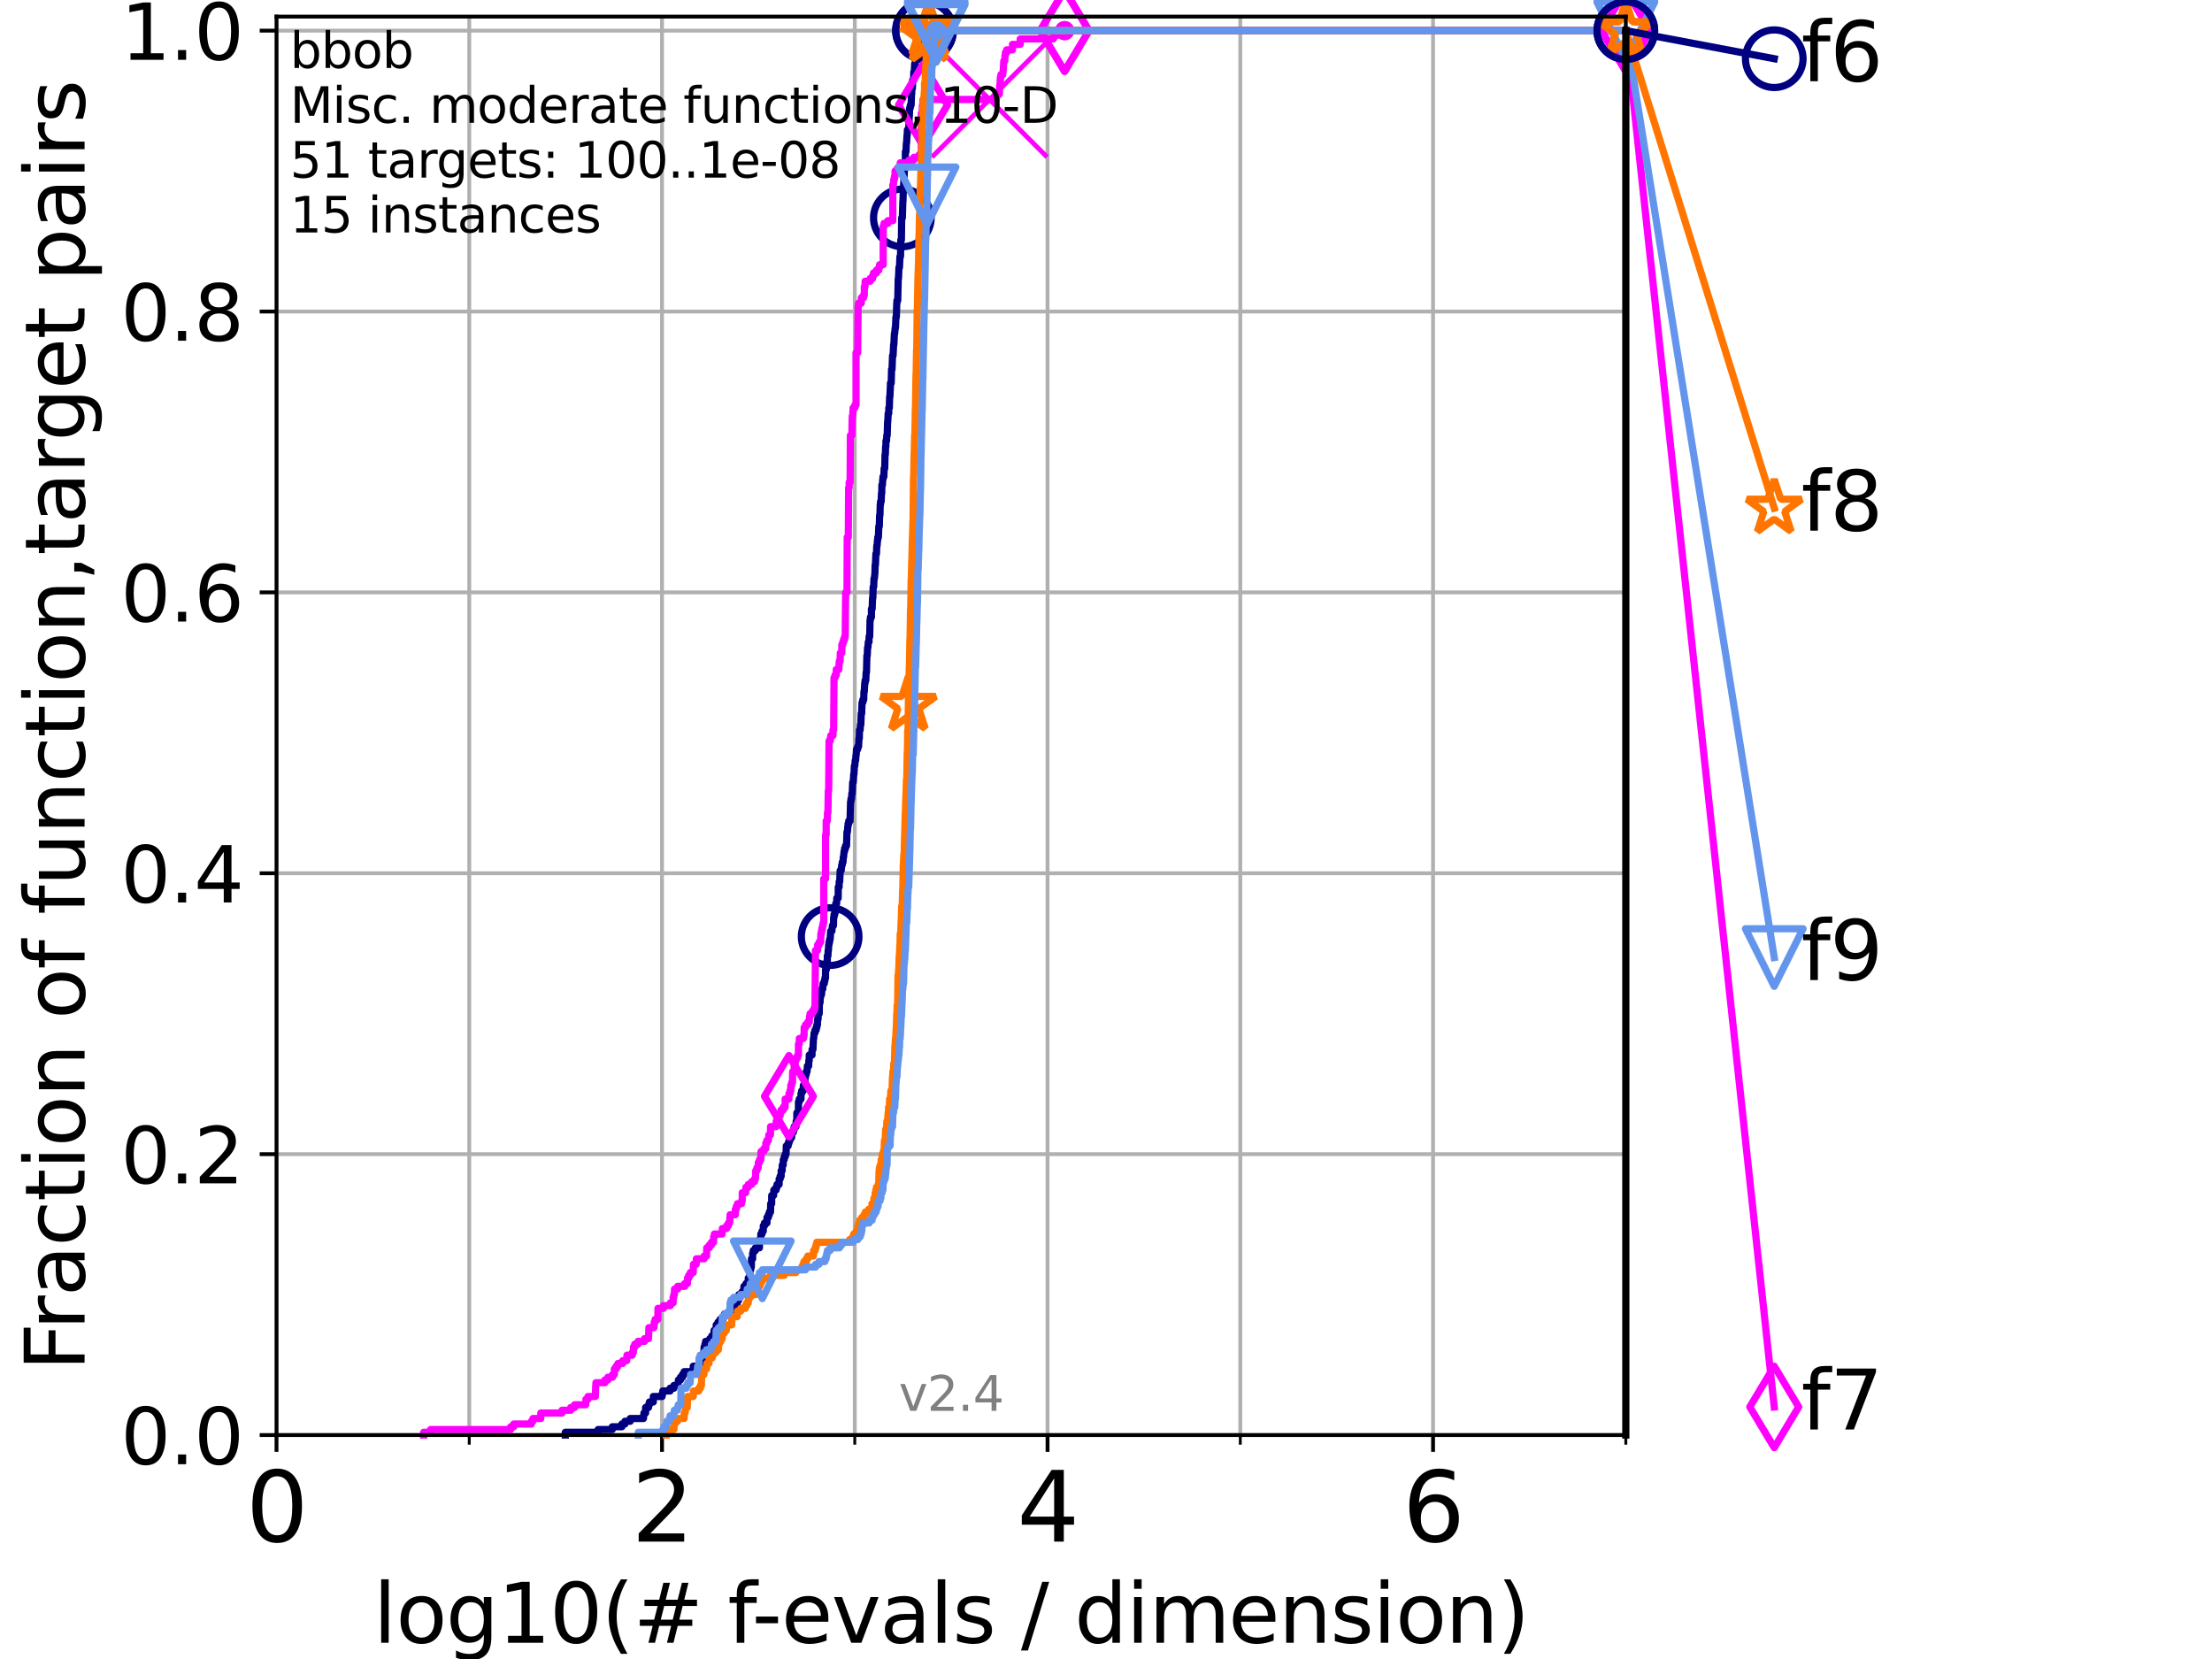 <?xml version="1.0" encoding="utf-8" standalone="no"?>
<!DOCTYPE svg PUBLIC "-//W3C//DTD SVG 1.1//EN"
  "http://www.w3.org/Graphics/SVG/1.1/DTD/svg11.dtd">
<svg height="345.6pt" version="1.1" viewBox="0 0 460.8 345.6" width="460.8pt" xmlns="http://www.w3.org/2000/svg" xmlns:xlink="http://www.w3.org/1999/xlink">
 <defs>
  <style type="text/css">*{stroke-linecap:butt;stroke-linejoin:round;}</style>
 </defs>
 <g id="figure_1">
  <g id="patch_1">
   <path d="M 0 345.6 
L 460.8 345.6 
L 460.8 0 
L 0 0 
z
" style="fill:#ffffff;"/>
  </g>
  <g id="axes_1">
   <g id="patch_2">
    <path d="M 57.6 298.944 
L 338.688 298.944 
L 338.688 3.456 
L 57.6 3.456 
z
" style="fill:#ffffff;"/>
   </g>
   <g id="matplotlib.axis_1">
    <g id="xtick_1">
     <g id="line2d_1">
      <path clip-path="url(#p3c0c386d52)" d="M 57.6 298.944 
L 57.6 3.456 
" style="fill:none;stroke:#b0b0b0;stroke-linecap:square;stroke-width:0.8;"/>
     </g>
     <g id="line2d_2">
      <defs>
       <path d="M 0 0 
L 0 3.5 
" id="m9173d3eb9a" style="stroke:#000000;stroke-width:0.8;"/>
      </defs>
      <g>
       <use style="stroke:#000000;stroke-width:0.8;" x="57.6" xlink:href="#m9173d3eb9a" y="298.944"/>
      </g>
     </g>
     <g id="text_1">
      <!-- 0 -->
      <g transform="translate(51.237 321.141)scale(0.2 -0.2)">
       <defs>
        <path d="M 2034 4250 
Q 1547 4250 1301 3770 
Q 1056 3291 1056 2328 
Q 1056 1369 1301 889 
Q 1547 409 2034 409 
Q 2525 409 2770 889 
Q 3016 1369 3016 2328 
Q 3016 3291 2770 3770 
Q 2525 4250 2034 4250 
z
M 2034 4750 
Q 2819 4750 3233 4129 
Q 3647 3509 3647 2328 
Q 3647 1150 3233 529 
Q 2819 -91 2034 -91 
Q 1250 -91 836 529 
Q 422 1150 422 2328 
Q 422 3509 836 4129 
Q 1250 4750 2034 4750 
z
" id="DejaVuSans-30" transform="scale(0.016)"/>
       </defs>
       <use xlink:href="#DejaVuSans-30"/>
      </g>
     </g>
    </g>
    <g id="xtick_2">
     <g id="line2d_3">
      <path clip-path="url(#p3c0c386d52)" d="M 137.911 298.944 
L 137.911 3.456 
" style="fill:none;stroke:#b0b0b0;stroke-linecap:square;stroke-width:0.8;"/>
     </g>
     <g id="line2d_4">
      <g>
       <use style="stroke:#000000;stroke-width:0.8;" x="137.911" xlink:href="#m9173d3eb9a" y="298.944"/>
      </g>
     </g>
     <g id="text_2">
      <!-- 2 -->
      <g transform="translate(131.548 321.141)scale(0.2 -0.2)">
       <defs>
        <path d="M 1228 531 
L 3431 531 
L 3431 0 
L 469 0 
L 469 531 
Q 828 903 1448 1529 
Q 2069 2156 2228 2338 
Q 2531 2678 2651 2914 
Q 2772 3150 2772 3378 
Q 2772 3750 2511 3984 
Q 2250 4219 1831 4219 
Q 1534 4219 1204 4116 
Q 875 4013 500 3803 
L 500 4441 
Q 881 4594 1212 4672 
Q 1544 4750 1819 4750 
Q 2544 4750 2975 4387 
Q 3406 4025 3406 3419 
Q 3406 3131 3298 2873 
Q 3191 2616 2906 2266 
Q 2828 2175 2409 1742 
Q 1991 1309 1228 531 
z
" id="DejaVuSans-32" transform="scale(0.016)"/>
       </defs>
       <use xlink:href="#DejaVuSans-32"/>
      </g>
     </g>
    </g>
    <g id="xtick_3">
     <g id="line2d_5">
      <path clip-path="url(#p3c0c386d52)" d="M 218.222 298.944 
L 218.222 3.456 
" style="fill:none;stroke:#b0b0b0;stroke-linecap:square;stroke-width:0.8;"/>
     </g>
     <g id="line2d_6">
      <g>
       <use style="stroke:#000000;stroke-width:0.8;" x="218.222" xlink:href="#m9173d3eb9a" y="298.944"/>
      </g>
     </g>
     <g id="text_3">
      <!-- 4 -->
      <g transform="translate(211.859 321.141)scale(0.2 -0.2)">
       <defs>
        <path d="M 2419 4116 
L 825 1625 
L 2419 1625 
L 2419 4116 
z
M 2253 4666 
L 3047 4666 
L 3047 1625 
L 3713 1625 
L 3713 1100 
L 3047 1100 
L 3047 0 
L 2419 0 
L 2419 1100 
L 313 1100 
L 313 1709 
L 2253 4666 
z
" id="DejaVuSans-34" transform="scale(0.016)"/>
       </defs>
       <use xlink:href="#DejaVuSans-34"/>
      </g>
     </g>
    </g>
    <g id="xtick_4">
     <g id="line2d_7">
      <path clip-path="url(#p3c0c386d52)" d="M 298.533 298.944 
L 298.533 3.456 
" style="fill:none;stroke:#b0b0b0;stroke-linecap:square;stroke-width:0.8;"/>
     </g>
     <g id="line2d_8">
      <g>
       <use style="stroke:#000000;stroke-width:0.8;" x="298.533" xlink:href="#m9173d3eb9a" y="298.944"/>
      </g>
     </g>
     <g id="text_4">
      <!-- 6 -->
      <g transform="translate(292.17 321.141)scale(0.2 -0.2)">
       <defs>
        <path d="M 2113 2584 
Q 1688 2584 1439 2293 
Q 1191 2003 1191 1497 
Q 1191 994 1439 701 
Q 1688 409 2113 409 
Q 2538 409 2786 701 
Q 3034 994 3034 1497 
Q 3034 2003 2786 2293 
Q 2538 2584 2113 2584 
z
M 3366 4563 
L 3366 3988 
Q 3128 4100 2886 4159 
Q 2644 4219 2406 4219 
Q 1781 4219 1451 3797 
Q 1122 3375 1075 2522 
Q 1259 2794 1537 2939 
Q 1816 3084 2150 3084 
Q 2853 3084 3261 2657 
Q 3669 2231 3669 1497 
Q 3669 778 3244 343 
Q 2819 -91 2113 -91 
Q 1303 -91 875 529 
Q 447 1150 447 2328 
Q 447 3434 972 4092 
Q 1497 4750 2381 4750 
Q 2619 4750 2861 4703 
Q 3103 4656 3366 4563 
z
" id="DejaVuSans-36" transform="scale(0.016)"/>
       </defs>
       <use xlink:href="#DejaVuSans-36"/>
      </g>
     </g>
    </g>
    <g id="xtick_5">
     <g id="line2d_9">
      <path clip-path="url(#p3c0c386d52)" d="M 97.755 298.944 
L 97.755 3.456 
" style="fill:none;stroke:#b0b0b0;stroke-linecap:square;stroke-width:0.8;"/>
     </g>
     <g id="line2d_10">
      <defs>
       <path d="M 0 0 
L 0 2 
" id="m4701ba9763" style="stroke:#000000;stroke-width:0.6;"/>
      </defs>
      <g>
       <use style="stroke:#000000;stroke-width:0.6;" x="97.755" xlink:href="#m4701ba9763" y="298.944"/>
      </g>
     </g>
    </g>
    <g id="xtick_6">
     <g id="line2d_11">
      <path clip-path="url(#p3c0c386d52)" d="M 178.066 298.944 
L 178.066 3.456 
" style="fill:none;stroke:#b0b0b0;stroke-linecap:square;stroke-width:0.8;"/>
     </g>
     <g id="line2d_12">
      <g>
       <use style="stroke:#000000;stroke-width:0.6;" x="178.066" xlink:href="#m4701ba9763" y="298.944"/>
      </g>
     </g>
    </g>
    <g id="xtick_7">
     <g id="line2d_13">
      <path clip-path="url(#p3c0c386d52)" d="M 258.377 298.944 
L 258.377 3.456 
" style="fill:none;stroke:#b0b0b0;stroke-linecap:square;stroke-width:0.8;"/>
     </g>
     <g id="line2d_14">
      <g>
       <use style="stroke:#000000;stroke-width:0.6;" x="258.377" xlink:href="#m4701ba9763" y="298.944"/>
      </g>
     </g>
    </g>
    <g id="xtick_8">
     <g id="line2d_15">
      <path clip-path="url(#p3c0c386d52)" d="M 338.688 298.944 
L 338.688 3.456 
" style="fill:none;stroke:#b0b0b0;stroke-linecap:square;stroke-width:0.8;"/>
     </g>
     <g id="line2d_16">
      <g>
       <use style="stroke:#000000;stroke-width:0.6;" x="338.688" xlink:href="#m4701ba9763" y="298.944"/>
      </g>
     </g>
    </g>
    <g id="text_5">
     <!-- log10(# f-evals / dimension) -->
     <g transform="translate(77.764 342.218)scale(0.17 -0.17)">
      <defs>
       <path d="M 603 4863 
L 1178 4863 
L 1178 0 
L 603 0 
L 603 4863 
z
" id="DejaVuSans-6c" transform="scale(0.016)"/>
       <path d="M 1959 3097 
Q 1497 3097 1228 2736 
Q 959 2375 959 1747 
Q 959 1119 1226 758 
Q 1494 397 1959 397 
Q 2419 397 2687 759 
Q 2956 1122 2956 1747 
Q 2956 2369 2687 2733 
Q 2419 3097 1959 3097 
z
M 1959 3584 
Q 2709 3584 3137 3096 
Q 3566 2609 3566 1747 
Q 3566 888 3137 398 
Q 2709 -91 1959 -91 
Q 1206 -91 779 398 
Q 353 888 353 1747 
Q 353 2609 779 3096 
Q 1206 3584 1959 3584 
z
" id="DejaVuSans-6f" transform="scale(0.016)"/>
       <path d="M 2906 1791 
Q 2906 2416 2648 2759 
Q 2391 3103 1925 3103 
Q 1463 3103 1205 2759 
Q 947 2416 947 1791 
Q 947 1169 1205 825 
Q 1463 481 1925 481 
Q 2391 481 2648 825 
Q 2906 1169 2906 1791 
z
M 3481 434 
Q 3481 -459 3084 -895 
Q 2688 -1331 1869 -1331 
Q 1566 -1331 1297 -1286 
Q 1028 -1241 775 -1147 
L 775 -588 
Q 1028 -725 1275 -790 
Q 1522 -856 1778 -856 
Q 2344 -856 2625 -561 
Q 2906 -266 2906 331 
L 2906 616 
Q 2728 306 2450 153 
Q 2172 0 1784 0 
Q 1141 0 747 490 
Q 353 981 353 1791 
Q 353 2603 747 3093 
Q 1141 3584 1784 3584 
Q 2172 3584 2450 3431 
Q 2728 3278 2906 2969 
L 2906 3500 
L 3481 3500 
L 3481 434 
z
" id="DejaVuSans-67" transform="scale(0.016)"/>
       <path d="M 794 531 
L 1825 531 
L 1825 4091 
L 703 3866 
L 703 4441 
L 1819 4666 
L 2450 4666 
L 2450 531 
L 3481 531 
L 3481 0 
L 794 0 
L 794 531 
z
" id="DejaVuSans-31" transform="scale(0.016)"/>
       <path d="M 1984 4856 
Q 1566 4138 1362 3434 
Q 1159 2731 1159 2009 
Q 1159 1288 1364 580 
Q 1569 -128 1984 -844 
L 1484 -844 
Q 1016 -109 783 600 
Q 550 1309 550 2009 
Q 550 2706 781 3412 
Q 1013 4119 1484 4856 
L 1984 4856 
z
" id="DejaVuSans-28" transform="scale(0.016)"/>
       <path d="M 3272 2816 
L 2363 2816 
L 2100 1772 
L 3016 1772 
L 3272 2816 
z
M 2803 4594 
L 2478 3297 
L 3391 3297 
L 3719 4594 
L 4219 4594 
L 3897 3297 
L 4872 3297 
L 4872 2816 
L 3775 2816 
L 3519 1772 
L 4513 1772 
L 4513 1294 
L 3397 1294 
L 3072 0 
L 2572 0 
L 2894 1294 
L 1978 1294 
L 1656 0 
L 1153 0 
L 1478 1294 
L 494 1294 
L 494 1772 
L 1594 1772 
L 1856 2816 
L 850 2816 
L 850 3297 
L 1978 3297 
L 2297 4594 
L 2803 4594 
z
" id="DejaVuSans-23" transform="scale(0.016)"/>
       <path id="DejaVuSans-20" transform="scale(0.016)"/>
       <path d="M 2375 4863 
L 2375 4384 
L 1825 4384 
Q 1516 4384 1395 4259 
Q 1275 4134 1275 3809 
L 1275 3500 
L 2222 3500 
L 2222 3053 
L 1275 3053 
L 1275 0 
L 697 0 
L 697 3053 
L 147 3053 
L 147 3500 
L 697 3500 
L 697 3744 
Q 697 4328 969 4595 
Q 1241 4863 1831 4863 
L 2375 4863 
z
" id="DejaVuSans-66" transform="scale(0.016)"/>
       <path d="M 313 2009 
L 1997 2009 
L 1997 1497 
L 313 1497 
L 313 2009 
z
" id="DejaVuSans-2d" transform="scale(0.016)"/>
       <path d="M 3597 1894 
L 3597 1613 
L 953 1613 
Q 991 1019 1311 708 
Q 1631 397 2203 397 
Q 2534 397 2845 478 
Q 3156 559 3463 722 
L 3463 178 
Q 3153 47 2828 -22 
Q 2503 -91 2169 -91 
Q 1331 -91 842 396 
Q 353 884 353 1716 
Q 353 2575 817 3079 
Q 1281 3584 2069 3584 
Q 2775 3584 3186 3129 
Q 3597 2675 3597 1894 
z
M 3022 2063 
Q 3016 2534 2758 2815 
Q 2500 3097 2075 3097 
Q 1594 3097 1305 2825 
Q 1016 2553 972 2059 
L 3022 2063 
z
" id="DejaVuSans-65" transform="scale(0.016)"/>
       <path d="M 191 3500 
L 800 3500 
L 1894 563 
L 2988 3500 
L 3597 3500 
L 2284 0 
L 1503 0 
L 191 3500 
z
" id="DejaVuSans-76" transform="scale(0.016)"/>
       <path d="M 2194 1759 
Q 1497 1759 1228 1600 
Q 959 1441 959 1056 
Q 959 750 1161 570 
Q 1363 391 1709 391 
Q 2188 391 2477 730 
Q 2766 1069 2766 1631 
L 2766 1759 
L 2194 1759 
z
M 3341 1997 
L 3341 0 
L 2766 0 
L 2766 531 
Q 2569 213 2275 61 
Q 1981 -91 1556 -91 
Q 1019 -91 701 211 
Q 384 513 384 1019 
Q 384 1609 779 1909 
Q 1175 2209 1959 2209 
L 2766 2209 
L 2766 2266 
Q 2766 2663 2505 2880 
Q 2244 3097 1772 3097 
Q 1472 3097 1187 3025 
Q 903 2953 641 2809 
L 641 3341 
Q 956 3463 1253 3523 
Q 1550 3584 1831 3584 
Q 2591 3584 2966 3190 
Q 3341 2797 3341 1997 
z
" id="DejaVuSans-61" transform="scale(0.016)"/>
       <path d="M 2834 3397 
L 2834 2853 
Q 2591 2978 2328 3040 
Q 2066 3103 1784 3103 
Q 1356 3103 1142 2972 
Q 928 2841 928 2578 
Q 928 2378 1081 2264 
Q 1234 2150 1697 2047 
L 1894 2003 
Q 2506 1872 2764 1633 
Q 3022 1394 3022 966 
Q 3022 478 2636 193 
Q 2250 -91 1575 -91 
Q 1294 -91 989 -36 
Q 684 19 347 128 
L 347 722 
Q 666 556 975 473 
Q 1284 391 1588 391 
Q 1994 391 2212 530 
Q 2431 669 2431 922 
Q 2431 1156 2273 1281 
Q 2116 1406 1581 1522 
L 1381 1569 
Q 847 1681 609 1914 
Q 372 2147 372 2553 
Q 372 3047 722 3315 
Q 1072 3584 1716 3584 
Q 2034 3584 2315 3537 
Q 2597 3491 2834 3397 
z
" id="DejaVuSans-73" transform="scale(0.016)"/>
       <path d="M 1625 4666 
L 2156 4666 
L 531 -594 
L 0 -594 
L 1625 4666 
z
" id="DejaVuSans-2f" transform="scale(0.016)"/>
       <path d="M 2906 2969 
L 2906 4863 
L 3481 4863 
L 3481 0 
L 2906 0 
L 2906 525 
Q 2725 213 2448 61 
Q 2172 -91 1784 -91 
Q 1150 -91 751 415 
Q 353 922 353 1747 
Q 353 2572 751 3078 
Q 1150 3584 1784 3584 
Q 2172 3584 2448 3432 
Q 2725 3281 2906 2969 
z
M 947 1747 
Q 947 1113 1208 752 
Q 1469 391 1925 391 
Q 2381 391 2643 752 
Q 2906 1113 2906 1747 
Q 2906 2381 2643 2742 
Q 2381 3103 1925 3103 
Q 1469 3103 1208 2742 
Q 947 2381 947 1747 
z
" id="DejaVuSans-64" transform="scale(0.016)"/>
       <path d="M 603 3500 
L 1178 3500 
L 1178 0 
L 603 0 
L 603 3500 
z
M 603 4863 
L 1178 4863 
L 1178 4134 
L 603 4134 
L 603 4863 
z
" id="DejaVuSans-69" transform="scale(0.016)"/>
       <path d="M 3328 2828 
Q 3544 3216 3844 3400 
Q 4144 3584 4550 3584 
Q 5097 3584 5394 3201 
Q 5691 2819 5691 2113 
L 5691 0 
L 5113 0 
L 5113 2094 
Q 5113 2597 4934 2840 
Q 4756 3084 4391 3084 
Q 3944 3084 3684 2787 
Q 3425 2491 3425 1978 
L 3425 0 
L 2847 0 
L 2847 2094 
Q 2847 2600 2669 2842 
Q 2491 3084 2119 3084 
Q 1678 3084 1418 2786 
Q 1159 2488 1159 1978 
L 1159 0 
L 581 0 
L 581 3500 
L 1159 3500 
L 1159 2956 
Q 1356 3278 1631 3431 
Q 1906 3584 2284 3584 
Q 2666 3584 2933 3390 
Q 3200 3197 3328 2828 
z
" id="DejaVuSans-6d" transform="scale(0.016)"/>
       <path d="M 3513 2113 
L 3513 0 
L 2938 0 
L 2938 2094 
Q 2938 2591 2744 2837 
Q 2550 3084 2163 3084 
Q 1697 3084 1428 2787 
Q 1159 2491 1159 1978 
L 1159 0 
L 581 0 
L 581 3500 
L 1159 3500 
L 1159 2956 
Q 1366 3272 1645 3428 
Q 1925 3584 2291 3584 
Q 2894 3584 3203 3211 
Q 3513 2838 3513 2113 
z
" id="DejaVuSans-6e" transform="scale(0.016)"/>
       <path d="M 513 4856 
L 1013 4856 
Q 1481 4119 1714 3412 
Q 1947 2706 1947 2009 
Q 1947 1309 1714 600 
Q 1481 -109 1013 -844 
L 513 -844 
Q 928 -128 1133 580 
Q 1338 1288 1338 2009 
Q 1338 2731 1133 3434 
Q 928 4138 513 4856 
z
" id="DejaVuSans-29" transform="scale(0.016)"/>
      </defs>
      <use xlink:href="#DejaVuSans-6c"/>
      <use x="27.783" xlink:href="#DejaVuSans-6f"/>
      <use x="88.965" xlink:href="#DejaVuSans-67"/>
      <use x="152.441" xlink:href="#DejaVuSans-31"/>
      <use x="216.064" xlink:href="#DejaVuSans-30"/>
      <use x="279.688" xlink:href="#DejaVuSans-28"/>
      <use x="318.701" xlink:href="#DejaVuSans-23"/>
      <use x="402.49" xlink:href="#DejaVuSans-20"/>
      <use x="434.277" xlink:href="#DejaVuSans-66"/>
      <use x="463.982" xlink:href="#DejaVuSans-2d"/>
      <use x="500.066" xlink:href="#DejaVuSans-65"/>
      <use x="561.59" xlink:href="#DejaVuSans-76"/>
      <use x="620.77" xlink:href="#DejaVuSans-61"/>
      <use x="682.049" xlink:href="#DejaVuSans-6c"/>
      <use x="709.832" xlink:href="#DejaVuSans-73"/>
      <use x="761.932" xlink:href="#DejaVuSans-20"/>
      <use x="793.719" xlink:href="#DejaVuSans-2f"/>
      <use x="827.41" xlink:href="#DejaVuSans-20"/>
      <use x="859.197" xlink:href="#DejaVuSans-64"/>
      <use x="922.674" xlink:href="#DejaVuSans-69"/>
      <use x="950.457" xlink:href="#DejaVuSans-6d"/>
      <use x="1047.869" xlink:href="#DejaVuSans-65"/>
      <use x="1109.393" xlink:href="#DejaVuSans-6e"/>
      <use x="1172.771" xlink:href="#DejaVuSans-73"/>
      <use x="1224.871" xlink:href="#DejaVuSans-69"/>
      <use x="1252.654" xlink:href="#DejaVuSans-6f"/>
      <use x="1313.836" xlink:href="#DejaVuSans-6e"/>
      <use x="1377.215" xlink:href="#DejaVuSans-29"/>
     </g>
    </g>
   </g>
   <g id="matplotlib.axis_2">
    <g id="ytick_1">
     <g id="line2d_17">
      <path clip-path="url(#p3c0c386d52)" d="M 57.6 298.944 
L 338.688 298.944 
" style="fill:none;stroke:#b0b0b0;stroke-linecap:square;stroke-width:0.8;"/>
     </g>
     <g id="line2d_18">
      <defs>
       <path d="M 0 0 
L -3.5 0 
" id="m9e1842760c" style="stroke:#000000;stroke-width:0.8;"/>
      </defs>
      <g>
       <use style="stroke:#000000;stroke-width:0.8;" x="57.6" xlink:href="#m9e1842760c" y="298.944"/>
      </g>
     </g>
     <g id="text_6">
      <!-- 0.0 -->
      <g transform="translate(25.155 305.023)scale(0.16 -0.16)">
       <defs>
        <path d="M 684 794 
L 1344 794 
L 1344 0 
L 684 0 
L 684 794 
z
" id="DejaVuSans-2e" transform="scale(0.016)"/>
       </defs>
       <use xlink:href="#DejaVuSans-30"/>
       <use x="63.623" xlink:href="#DejaVuSans-2e"/>
       <use x="95.41" xlink:href="#DejaVuSans-30"/>
      </g>
     </g>
    </g>
    <g id="ytick_2">
     <g id="line2d_19">
      <path clip-path="url(#p3c0c386d52)" d="M 57.6 240.432 
L 338.688 240.432 
" style="fill:none;stroke:#b0b0b0;stroke-linecap:square;stroke-width:0.8;"/>
     </g>
     <g id="line2d_20">
      <g>
       <use style="stroke:#000000;stroke-width:0.8;" x="57.6" xlink:href="#m9e1842760c" y="240.432"/>
      </g>
     </g>
     <g id="text_7">
      <!-- 0.2 -->
      <g transform="translate(25.155 246.51)scale(0.16 -0.16)">
       <use xlink:href="#DejaVuSans-30"/>
       <use x="63.623" xlink:href="#DejaVuSans-2e"/>
       <use x="95.41" xlink:href="#DejaVuSans-32"/>
      </g>
     </g>
    </g>
    <g id="ytick_3">
     <g id="line2d_21">
      <path clip-path="url(#p3c0c386d52)" d="M 57.6 181.919 
L 338.688 181.919 
" style="fill:none;stroke:#b0b0b0;stroke-linecap:square;stroke-width:0.8;"/>
     </g>
     <g id="line2d_22">
      <g>
       <use style="stroke:#000000;stroke-width:0.8;" x="57.6" xlink:href="#m9e1842760c" y="181.919"/>
      </g>
     </g>
     <g id="text_8">
      <!-- 0.4 -->
      <g transform="translate(25.155 187.998)scale(0.16 -0.16)">
       <use xlink:href="#DejaVuSans-30"/>
       <use x="63.623" xlink:href="#DejaVuSans-2e"/>
       <use x="95.41" xlink:href="#DejaVuSans-34"/>
      </g>
     </g>
    </g>
    <g id="ytick_4">
     <g id="line2d_23">
      <path clip-path="url(#p3c0c386d52)" d="M 57.6 123.407 
L 338.688 123.407 
" style="fill:none;stroke:#b0b0b0;stroke-linecap:square;stroke-width:0.8;"/>
     </g>
     <g id="line2d_24">
      <g>
       <use style="stroke:#000000;stroke-width:0.8;" x="57.6" xlink:href="#m9e1842760c" y="123.407"/>
      </g>
     </g>
     <g id="text_9">
      <!-- 0.6 -->
      <g transform="translate(25.155 129.485)scale(0.16 -0.16)">
       <use xlink:href="#DejaVuSans-30"/>
       <use x="63.623" xlink:href="#DejaVuSans-2e"/>
       <use x="95.41" xlink:href="#DejaVuSans-36"/>
      </g>
     </g>
    </g>
    <g id="ytick_5">
     <g id="line2d_25">
      <path clip-path="url(#p3c0c386d52)" d="M 57.6 64.894 
L 338.688 64.894 
" style="fill:none;stroke:#b0b0b0;stroke-linecap:square;stroke-width:0.8;"/>
     </g>
     <g id="line2d_26">
      <g>
       <use style="stroke:#000000;stroke-width:0.8;" x="57.6" xlink:href="#m9e1842760c" y="64.894"/>
      </g>
     </g>
     <g id="text_10">
      <!-- 0.8 -->
      <g transform="translate(25.155 70.973)scale(0.16 -0.16)">
       <defs>
        <path d="M 2034 2216 
Q 1584 2216 1326 1975 
Q 1069 1734 1069 1313 
Q 1069 891 1326 650 
Q 1584 409 2034 409 
Q 2484 409 2743 651 
Q 3003 894 3003 1313 
Q 3003 1734 2745 1975 
Q 2488 2216 2034 2216 
z
M 1403 2484 
Q 997 2584 770 2862 
Q 544 3141 544 3541 
Q 544 4100 942 4425 
Q 1341 4750 2034 4750 
Q 2731 4750 3128 4425 
Q 3525 4100 3525 3541 
Q 3525 3141 3298 2862 
Q 3072 2584 2669 2484 
Q 3125 2378 3379 2068 
Q 3634 1759 3634 1313 
Q 3634 634 3220 271 
Q 2806 -91 2034 -91 
Q 1263 -91 848 271 
Q 434 634 434 1313 
Q 434 1759 690 2068 
Q 947 2378 1403 2484 
z
M 1172 3481 
Q 1172 3119 1398 2916 
Q 1625 2713 2034 2713 
Q 2441 2713 2670 2916 
Q 2900 3119 2900 3481 
Q 2900 3844 2670 4047 
Q 2441 4250 2034 4250 
Q 1625 4250 1398 4047 
Q 1172 3844 1172 3481 
z
" id="DejaVuSans-38" transform="scale(0.016)"/>
       </defs>
       <use xlink:href="#DejaVuSans-30"/>
       <use x="63.623" xlink:href="#DejaVuSans-2e"/>
       <use x="95.41" xlink:href="#DejaVuSans-38"/>
      </g>
     </g>
    </g>
    <g id="ytick_6">
     <g id="line2d_27">
      <path clip-path="url(#p3c0c386d52)" d="M 57.6 6.382 
L 338.688 6.382 
" style="fill:none;stroke:#b0b0b0;stroke-linecap:square;stroke-width:0.8;"/>
     </g>
     <g id="line2d_28">
      <g>
       <use style="stroke:#000000;stroke-width:0.8;" x="57.6" xlink:href="#m9e1842760c" y="6.382"/>
      </g>
     </g>
     <g id="text_11">
      <!-- 1.0 -->
      <g transform="translate(25.155 12.46)scale(0.16 -0.16)">
       <use xlink:href="#DejaVuSans-31"/>
       <use x="63.623" xlink:href="#DejaVuSans-2e"/>
       <use x="95.41" xlink:href="#DejaVuSans-30"/>
      </g>
     </g>
    </g>
    <g id="text_12">
     <!-- Fraction of function,target pairs -->
     <g transform="translate(17.62 285.585)rotate(-90)scale(0.17 -0.17)">
      <defs>
       <path d="M 628 4666 
L 3309 4666 
L 3309 4134 
L 1259 4134 
L 1259 2759 
L 3109 2759 
L 3109 2228 
L 1259 2228 
L 1259 0 
L 628 0 
L 628 4666 
z
" id="DejaVuSans-46" transform="scale(0.016)"/>
       <path d="M 2631 2963 
Q 2534 3019 2420 3045 
Q 2306 3072 2169 3072 
Q 1681 3072 1420 2755 
Q 1159 2438 1159 1844 
L 1159 0 
L 581 0 
L 581 3500 
L 1159 3500 
L 1159 2956 
Q 1341 3275 1631 3429 
Q 1922 3584 2338 3584 
Q 2397 3584 2469 3576 
Q 2541 3569 2628 3553 
L 2631 2963 
z
" id="DejaVuSans-72" transform="scale(0.016)"/>
       <path d="M 3122 3366 
L 3122 2828 
Q 2878 2963 2633 3030 
Q 2388 3097 2138 3097 
Q 1578 3097 1268 2742 
Q 959 2388 959 1747 
Q 959 1106 1268 751 
Q 1578 397 2138 397 
Q 2388 397 2633 464 
Q 2878 531 3122 666 
L 3122 134 
Q 2881 22 2623 -34 
Q 2366 -91 2075 -91 
Q 1284 -91 818 406 
Q 353 903 353 1747 
Q 353 2603 823 3093 
Q 1294 3584 2113 3584 
Q 2378 3584 2631 3529 
Q 2884 3475 3122 3366 
z
" id="DejaVuSans-63" transform="scale(0.016)"/>
       <path d="M 1172 4494 
L 1172 3500 
L 2356 3500 
L 2356 3053 
L 1172 3053 
L 1172 1153 
Q 1172 725 1289 603 
Q 1406 481 1766 481 
L 2356 481 
L 2356 0 
L 1766 0 
Q 1100 0 847 248 
Q 594 497 594 1153 
L 594 3053 
L 172 3053 
L 172 3500 
L 594 3500 
L 594 4494 
L 1172 4494 
z
" id="DejaVuSans-74" transform="scale(0.016)"/>
       <path d="M 544 1381 
L 544 3500 
L 1119 3500 
L 1119 1403 
Q 1119 906 1312 657 
Q 1506 409 1894 409 
Q 2359 409 2629 706 
Q 2900 1003 2900 1516 
L 2900 3500 
L 3475 3500 
L 3475 0 
L 2900 0 
L 2900 538 
Q 2691 219 2414 64 
Q 2138 -91 1772 -91 
Q 1169 -91 856 284 
Q 544 659 544 1381 
z
M 1991 3584 
L 1991 3584 
z
" id="DejaVuSans-75" transform="scale(0.016)"/>
       <path d="M 750 794 
L 1409 794 
L 1409 256 
L 897 -744 
L 494 -744 
L 750 256 
L 750 794 
z
" id="DejaVuSans-2c" transform="scale(0.016)"/>
       <path d="M 1159 525 
L 1159 -1331 
L 581 -1331 
L 581 3500 
L 1159 3500 
L 1159 2969 
Q 1341 3281 1617 3432 
Q 1894 3584 2278 3584 
Q 2916 3584 3314 3078 
Q 3713 2572 3713 1747 
Q 3713 922 3314 415 
Q 2916 -91 2278 -91 
Q 1894 -91 1617 61 
Q 1341 213 1159 525 
z
M 3116 1747 
Q 3116 2381 2855 2742 
Q 2594 3103 2138 3103 
Q 1681 3103 1420 2742 
Q 1159 2381 1159 1747 
Q 1159 1113 1420 752 
Q 1681 391 2138 391 
Q 2594 391 2855 752 
Q 3116 1113 3116 1747 
z
" id="DejaVuSans-70" transform="scale(0.016)"/>
      </defs>
      <use xlink:href="#DejaVuSans-46"/>
      <use x="50.27" xlink:href="#DejaVuSans-72"/>
      <use x="91.383" xlink:href="#DejaVuSans-61"/>
      <use x="152.662" xlink:href="#DejaVuSans-63"/>
      <use x="207.643" xlink:href="#DejaVuSans-74"/>
      <use x="246.852" xlink:href="#DejaVuSans-69"/>
      <use x="274.635" xlink:href="#DejaVuSans-6f"/>
      <use x="335.816" xlink:href="#DejaVuSans-6e"/>
      <use x="399.195" xlink:href="#DejaVuSans-20"/>
      <use x="430.982" xlink:href="#DejaVuSans-6f"/>
      <use x="492.164" xlink:href="#DejaVuSans-66"/>
      <use x="527.369" xlink:href="#DejaVuSans-20"/>
      <use x="559.156" xlink:href="#DejaVuSans-66"/>
      <use x="594.361" xlink:href="#DejaVuSans-75"/>
      <use x="657.74" xlink:href="#DejaVuSans-6e"/>
      <use x="721.119" xlink:href="#DejaVuSans-63"/>
      <use x="776.1" xlink:href="#DejaVuSans-74"/>
      <use x="815.309" xlink:href="#DejaVuSans-69"/>
      <use x="843.092" xlink:href="#DejaVuSans-6f"/>
      <use x="904.273" xlink:href="#DejaVuSans-6e"/>
      <use x="967.652" xlink:href="#DejaVuSans-2c"/>
      <use x="999.439" xlink:href="#DejaVuSans-74"/>
      <use x="1038.648" xlink:href="#DejaVuSans-61"/>
      <use x="1099.928" xlink:href="#DejaVuSans-72"/>
      <use x="1139.291" xlink:href="#DejaVuSans-67"/>
      <use x="1202.768" xlink:href="#DejaVuSans-65"/>
      <use x="1264.291" xlink:href="#DejaVuSans-74"/>
      <use x="1303.5" xlink:href="#DejaVuSans-20"/>
      <use x="1335.287" xlink:href="#DejaVuSans-70"/>
      <use x="1398.764" xlink:href="#DejaVuSans-61"/>
      <use x="1460.043" xlink:href="#DejaVuSans-69"/>
      <use x="1487.826" xlink:href="#DejaVuSans-72"/>
      <use x="1528.939" xlink:href="#DejaVuSans-73"/>
     </g>
    </g>
   </g>
   <g id="line2d_29">
    <defs>
     <path d="M 0 1.5 
C 0.398 1.5 0.779 1.342 1.061 1.061 
C 1.342 0.779 1.5 0.398 1.5 0 
C 1.5 -0.398 1.342 -0.779 1.061 -1.061 
C 0.779 -1.342 0.398 -1.5 0 -1.5 
C -0.398 -1.5 -0.779 -1.342 -1.061 -1.061 
C -1.342 -0.779 -1.5 -0.398 -1.5 0 
C -1.5 0.398 -1.342 0.779 -1.061 1.061 
C -0.779 1.342 -0.398 1.5 0 1.5 
z
" id="ma6e760e966" style="stroke:#000080;"/>
    </defs>
    <g>
     <use style="fill:#000080;stroke:#000080;" x="192.595" xlink:href="#ma6e760e966" y="6.382"/>
     <use style="fill:#000080;stroke:#000080;" x="192.595" xlink:href="#ma6e760e966" y="6.382"/>
    </g>
   </g>
   <g id="line2d_30">
    <path d="M 117.765 298.944 
L 117.765 298.37 
L 124.595 298.37 
L 124.595 297.797 
L 127.548 297.797 
L 127.548 297.223 
L 129.546 297.223 
L 129.546 296.649 
L 130.182 296.649 
L 130.182 296.076 
L 131.287 296.076 
L 131.287 295.502 
L 134.041 295.502 
L 134.15 294.355 
L 134.492 294.355 
L 134.492 293.207 
L 135.097 293.207 
L 135.097 292.634 
L 135.281 292.634 
L 135.281 292.06 
L 136.093 292.06 
L 136.093 290.913 
L 137.928 290.913 
L 137.928 290.339 
L 138.067 290.339 
L 138.067 289.766 
L 139.589 289.766 
L 139.589 289.192 
L 140.379 289.192 
L 140.379 288.618 
L 141.235 288.618 
L 141.321 287.471 
L 141.76 287.471 
L 141.76 286.897 
L 142.175 286.897 
L 142.175 286.324 
L 142.513 286.324 
L 142.513 285.75 
L 144.403 285.75 
L 144.415 284.603 
L 145.621 284.603 
L 145.621 284.029 
L 146.162 284.029 
L 146.173 282.882 
L 146.602 282.882 
L 146.676 280.587 
L 146.854 280.587 
L 146.854 280.013 
L 146.979 280.013 
L 146.979 279.44 
L 147.868 279.44 
L 147.868 278.866 
L 148.277 278.866 
L 148.277 278.293 
L 148.696 278.293 
L 148.752 277.145 
L 149.196 277.145 
L 149.196 275.998 
L 149.575 275.998 
L 149.575 275.424 
L 150.008 275.424 
L 150.008 274.851 
L 150.582 274.851 
L 150.582 274.277 
L 150.949 274.277 
L 150.949 273.703 
L 152.474 273.703 
L 152.474 273.13 
L 152.595 273.13 
L 152.595 272.556 
L 152.819 272.556 
L 152.819 271.982 
L 153.545 271.982 
L 153.581 270.835 
L 153.911 270.835 
L 153.932 269.688 
L 154.581 269.688 
L 154.581 269.114 
L 154.92 269.114 
L 154.979 267.967 
L 155.406 267.967 
L 155.406 267.393 
L 155.873 267.393 
L 155.873 266.246 
L 156.181 266.246 
L 156.249 264.525 
L 156.388 264.525 
L 156.388 263.951 
L 156.515 263.951 
L 156.545 262.23 
L 156.783 262.23 
L 156.789 261.083 
L 156.918 261.083 
L 156.918 260.509 
L 157.364 260.509 
L 157.364 259.936 
L 158.201 259.936 
L 158.223 258.215 
L 158.493 258.215 
L 158.493 257.067 
L 158.737 257.067 
L 158.737 256.494 
L 158.999 256.494 
L 159.01 255.346 
L 159.263 255.346 
L 159.263 254.773 
L 159.773 254.773 
L 159.778 253.626 
L 160.055 253.626 
L 160.055 253.052 
L 160.269 253.052 
L 160.269 252.478 
L 160.514 252.478 
L 160.547 250.757 
L 160.751 250.757 
L 160.76 249.036 
L 161.156 249.036 
L 161.211 247.889 
L 161.677 247.889 
L 161.677 247.315 
L 161.872 247.315 
L 161.872 246.742 
L 162.308 246.742 
L 162.308 245.594 
L 162.522 245.594 
L 162.522 245.021 
L 162.733 245.021 
L 162.733 243.873 
L 162.942 243.873 
L 162.95 242.726 
L 163.148 242.726 
L 163.173 241.579 
L 163.36 241.579 
L 163.36 241.005 
L 163.562 241.005 
L 163.562 240.432 
L 163.753 240.432 
L 163.8 238.711 
L 164.191 238.711 
L 164.191 238.137 
L 164.36 238.137 
L 164.36 237.563 
L 164.573 237.563 
L 164.573 236.99 
L 164.903 236.99 
L 164.992 235.842 
L 165.285 235.842 
L 165.285 235.269 
L 165.451 235.269 
L 165.451 234.695 
L 165.814 234.695 
L 165.863 233.548 
L 165.985 233.548 
L 165.999 231.827 
L 166.33 231.827 
L 166.337 229.532 
L 166.504 229.532 
L 166.504 228.958 
L 166.862 228.958 
L 166.862 227.811 
L 166.998 227.811 
L 166.998 227.238 
L 167.34 227.238 
L 167.349 226.09 
L 167.644 226.09 
L 167.723 224.369 
L 167.801 224.369 
L 167.801 223.796 
L 167.958 223.796 
L 167.958 223.222 
L 168.128 223.222 
L 168.187 222.075 
L 168.458 222.075 
L 168.5 220.927 
L 168.573 220.927 
L 168.582 219.78 
L 169.161 219.78 
L 169.164 218.633 
L 169.349 218.633 
L 169.458 216.338 
L 169.503 216.338 
L 169.591 215.191 
L 169.763 215.191 
L 169.763 214.617 
L 170.011 214.617 
L 170.011 214.044 
L 170.169 214.044 
L 170.169 213.47 
L 170.297 213.47 
L 170.319 212.323 
L 170.424 212.323 
L 170.427 211.175 
L 170.653 211.175 
L 170.693 208.881 
L 170.825 208.881 
L 170.87 207.733 
L 170.954 207.733 
L 170.954 207.16 
L 171.15 207.16 
L 171.214 206.012 
L 171.397 206.012 
L 171.471 204.865 
L 171.724 204.865 
L 171.724 204.291 
L 171.851 204.291 
L 171.851 203.718 
L 171.973 203.718 
L 171.973 201.997 
L 172.143 201.997 
L 172.226 200.276 
L 172.342 200.276 
L 172.345 199.129 
L 172.468 199.129 
L 172.525 197.981 
L 172.58 197.981 
L 172.623 196.834 
L 172.699 196.834 
L 172.699 196.26 
L 172.822 196.26 
L 172.822 195.687 
L 172.935 195.687 
L 173.042 193.966 
L 173.301 193.966 
L 173.397 192.818 
L 173.623 192.818 
L 173.666 191.097 
L 173.738 191.097 
L 173.738 190.524 
L 173.902 190.524 
L 173.902 189.95 
L 174.072 189.95 
L 174.101 188.229 
L 174.292 188.229 
L 174.322 187.082 
L 174.608 187.082 
L 174.627 184.787 
L 174.8 184.787 
L 174.819 183.64 
L 174.924 183.64 
L 175.028 181.345 
L 175.234 181.345 
L 175.345 180.198 
L 175.456 180.198 
L 175.456 179.624 
L 175.612 179.624 
L 175.686 178.477 
L 175.74 178.477 
L 175.841 177.33 
L 175.942 177.33 
L 175.942 176.756 
L 176.134 176.756 
L 176.134 176.183 
L 176.351 176.183 
L 176.437 173.314 
L 176.532 173.314 
L 176.616 172.167 
L 176.667 172.167 
L 176.667 171.593 
L 176.804 171.593 
L 176.804 171.02 
L 177.082 171.02 
L 177.186 167.004 
L 177.271 167.004 
L 177.271 166.43 
L 177.391 166.43 
L 177.456 165.283 
L 177.537 165.283 
L 177.628 162.989 
L 177.739 162.989 
L 177.842 161.268 
L 177.902 161.268 
L 177.981 159.547 
L 178.068 159.547 
L 178.165 158.399 
L 178.242 158.399 
L 178.328 157.252 
L 178.367 157.252 
L 178.424 156.105 
L 178.668 156.105 
L 178.668 155.531 
L 178.857 155.531 
L 178.937 153.81 
L 179.01 153.81 
L 179.045 152.089 
L 179.173 152.089 
L 179.258 150.942 
L 179.331 150.942 
L 179.402 148.647 
L 179.499 148.647 
L 179.577 146.353 
L 179.733 146.353 
L 179.733 145.779 
L 179.929 145.779 
L 179.974 144.058 
L 180.046 144.058 
L 180.14 142.337 
L 180.207 142.337 
L 180.207 141.763 
L 180.359 141.763 
L 180.434 140.042 
L 180.505 140.042 
L 180.59 136.601 
L 180.659 136.601 
L 180.733 134.88 
L 180.806 134.88 
L 180.882 133.732 
L 181.028 133.732 
L 181.05 132.585 
L 181.174 132.585 
L 181.25 129.143 
L 181.323 129.143 
L 181.323 128.569 
L 181.536 128.569 
L 181.536 126.848 
L 181.682 126.848 
L 181.768 124.554 
L 181.829 124.554 
L 181.896 122.259 
L 182.007 122.259 
L 182.068 120.538 
L 182.146 120.538 
L 182.257 119.391 
L 182.262 119.391 
L 182.307 117.67 
L 182.375 117.67 
L 182.46 115.375 
L 182.583 115.375 
L 182.65 113.654 
L 182.717 113.654 
L 182.793 112.507 
L 182.85 112.507 
L 182.85 111.934 
L 182.986 111.934 
L 183.07 109.639 
L 183.177 109.639 
L 183.236 107.344 
L 183.308 107.344 
L 183.372 105.05 
L 183.432 105.05 
L 183.432 104.476 
L 183.564 104.476 
L 183.625 102.755 
L 183.686 102.755 
L 183.708 101.034 
L 183.82 101.034 
L 183.887 99.887 
L 183.937 99.887 
L 183.937 99.313 
L 184.122 99.313 
L 184.184 97.592 
L 184.305 97.592 
L 184.366 94.724 
L 184.428 94.724 
L 184.493 93.003 
L 184.548 93.003 
L 184.555 91.856 
L 184.675 91.856 
L 184.733 90.708 
L 184.816 90.708 
L 184.906 87.84 
L 184.939 87.84 
L 185.023 86.119 
L 185.14 86.119 
L 185.152 84.972 
L 185.259 84.972 
L 185.327 82.677 
L 185.38 82.677 
L 185.489 80.383 
L 185.492 80.383 
L 185.492 79.809 
L 185.655 79.809 
L 185.728 76.941 
L 185.826 76.941 
L 185.936 74.073 
L 186.046 74.073 
L 186.157 71.778 
L 186.212 71.778 
L 186.319 69.483 
L 186.373 69.483 
L 186.481 68.336 
L 186.536 68.336 
L 186.642 66.041 
L 186.727 66.041 
L 186.807 63.173 
L 186.853 63.173 
L 186.853 62.599 
L 187.012 62.599 
L 187.121 58.01 
L 187.172 58.01 
L 187.268 55.716 
L 187.372 55.716 
L 187.478 53.421 
L 187.596 53.421 
L 187.656 49.979 
L 187.777 49.979 
L 187.834 45.39 
L 187.975 45.39 
L 188.076 41.948 
L 188.104 41.948 
L 188.183 39.08 
L 188.221 39.08 
L 188.331 36.785 
L 188.347 36.785 
L 188.414 35.064 
L 188.463 35.064 
L 188.56 33.343 
L 188.606 33.343 
L 188.608 31.622 
L 188.729 31.622 
L 188.807 29.901 
L 188.843 29.901 
L 188.95 28.18 
L 188.984 28.18 
L 189.032 27.033 
L 189.307 27.033 
L 189.407 24.165 
L 189.434 24.165 
L 189.503 22.444 
L 189.637 22.444 
L 189.637 21.87 
L 189.806 21.87 
L 189.886 19.576 
L 189.926 19.576 
L 189.936 18.428 
L 190.071 18.428 
L 190.113 16.707 
L 190.33 16.707 
L 190.36 14.986 
L 190.458 14.986 
L 190.544 13.265 
L 190.679 13.265 
L 190.722 12.118 
L 190.84 12.118 
L 190.924 9.25 
L 191.132 9.25 
L 191.132 8.676 
L 192.017 8.676 
L 192.053 7.529 
L 192.326 7.529 
L 192.326 6.955 
L 192.595 6.955 
L 192.595 6.382 
L 338.688 6.382 
L 338.688 6.382 
" style="fill:none;stroke:#000080;stroke-linecap:square;stroke-width:1.5;"/>
   </g>
   <g id="line2d_31">
    <defs>
     <path d="M 0 6 
C 1.591 6 3.117 5.368 4.243 4.243 
C 5.368 3.117 6 1.591 6 0 
C 6 -1.591 5.368 -3.117 4.243 -4.243 
C 3.117 -5.368 1.591 -6 0 -6 
C -1.591 -6 -3.117 -5.368 -4.243 -4.243 
C -5.368 -3.117 -6 -1.591 -6 0 
C -6 1.591 -5.368 3.117 -4.243 4.243 
C -3.117 5.368 -1.591 6 0 6 
z
" id="m89ac5c3f62" style="stroke:#000080;stroke-width:1.5;"/>
    </defs>
    <g>
     <use style="fill-opacity:0;stroke:#000080;stroke-width:1.5;" x="172.935" xlink:href="#m89ac5c3f62" y="195.113"/>
     <use style="fill-opacity:0;stroke:#000080;stroke-width:1.5;" x="187.975" xlink:href="#m89ac5c3f62" y="45.39"/>
     <use style="fill-opacity:0;stroke:#000080;stroke-width:1.5;" x="192.595" xlink:href="#m89ac5c3f62" y="6.382"/>
     <use style="fill-opacity:0;stroke:#000080;stroke-width:1.5;" x="192.595" xlink:href="#m89ac5c3f62" y="6.382"/>
     <use style="fill-opacity:0;stroke:#000080;stroke-width:1.5;" x="338.688" xlink:href="#m89ac5c3f62" y="6.382"/>
    </g>
   </g>
   <g id="line2d_32">
    <path style="fill:none;stroke:#000080;stroke-linecap:square;stroke-width:1.5;"/>
    <g/>
   </g>
   <g id="line2d_33">
    <defs>
     <path d="M 0 1.5 
C 0.398 1.5 0.779 1.342 1.061 1.061 
C 1.342 0.779 1.5 0.398 1.5 0 
C 1.5 -0.398 1.342 -0.779 1.061 -1.061 
C 0.779 -1.342 0.398 -1.5 0 -1.5 
C -0.398 -1.5 -0.779 -1.342 -1.061 -1.061 
C -1.342 -0.779 -1.5 -0.398 -1.5 0 
C -1.5 0.398 -1.342 0.779 -1.061 1.061 
C -0.779 1.342 -0.398 1.5 0 1.5 
z
" id="md3e61b60e5" style="stroke:#ff00ff;"/>
    </defs>
    <g>
     <use style="fill:#ff00ff;stroke:#ff00ff;" x="221.775" xlink:href="#md3e61b60e5" y="6.382"/>
     <use style="fill:#ff00ff;stroke:#ff00ff;" x="221.775" xlink:href="#md3e61b60e5" y="6.382"/>
    </g>
   </g>
   <g id="line2d_34">
    <path d="M 88.256 298.944 
L 88.256 298.37 
L 89.698 298.37 
L 89.698 297.797 
L 106.383 297.797 
L 106.383 297.223 
L 107.009 297.223 
L 107.009 296.649 
L 110.694 296.649 
L 110.694 296.076 
L 111.023 296.076 
L 111.023 295.502 
L 112.656 295.502 
L 112.656 294.355 
L 117.088 294.355 
L 117.088 293.781 
L 118.891 293.781 
L 118.891 293.207 
L 119.702 293.207 
L 119.702 292.634 
L 122.018 292.634 
L 122.062 291.487 
L 122.489 291.487 
L 122.489 290.913 
L 124.024 290.913 
L 124.101 288.618 
L 124.14 288.618 
L 124.14 288.045 
L 125.996 288.045 
L 125.996 287.471 
L 126.64 287.471 
L 126.64 286.897 
L 127.611 286.897 
L 127.611 286.324 
L 127.985 286.324 
L 127.985 285.176 
L 128.351 285.176 
L 128.351 284.603 
L 128.739 284.603 
L 128.739 284.029 
L 129.714 284.029 
L 129.714 283.455 
L 130.559 283.455 
L 130.612 282.308 
L 131.716 282.308 
L 131.716 281.734 
L 131.938 281.734 
L 131.963 280.587 
L 132.23 280.587 
L 132.23 280.013 
L 132.917 280.013 
L 132.917 279.44 
L 134.258 279.44 
L 134.258 278.866 
L 135.097 278.866 
L 135.179 276.572 
L 136.228 276.572 
L 136.285 275.424 
L 136.476 275.424 
L 136.476 274.851 
L 137.035 274.851 
L 137.071 272.556 
L 138.205 272.556 
L 138.205 271.982 
L 139.652 271.982 
L 139.652 271.409 
L 140.226 271.409 
L 140.226 270.261 
L 140.363 270.261 
L 140.363 269.688 
L 140.484 269.688 
L 140.514 268.54 
L 141.163 268.54 
L 141.163 267.967 
L 142.633 267.967 
L 142.633 267.393 
L 143.209 267.393 
L 143.222 266.246 
L 143.477 266.246 
L 143.477 265.672 
L 143.804 265.672 
L 143.804 265.099 
L 144.415 265.099 
L 144.451 263.378 
L 145.028 263.378 
L 145.063 262.23 
L 146.686 262.23 
L 146.686 261.657 
L 147.185 261.657 
L 147.226 259.936 
L 147.75 259.936 
L 147.75 259.362 
L 148.2 259.362 
L 148.2 258.788 
L 148.649 258.788 
L 148.658 257.641 
L 148.817 257.641 
L 148.817 257.067 
L 150.438 257.067 
L 150.472 255.92 
L 151.365 255.92 
L 151.365 255.346 
L 151.732 255.346 
L 151.732 254.773 
L 151.991 254.773 
L 152.092 253.052 
L 153.186 253.052 
L 153.186 251.905 
L 153.381 251.905 
L 153.381 251.331 
L 153.616 251.331 
L 153.616 250.757 
L 154.473 250.757 
L 154.473 250.184 
L 154.614 250.184 
L 154.621 248.463 
L 155.335 248.463 
L 155.393 247.315 
L 155.879 247.315 
L 155.879 246.742 
L 156.587 246.742 
L 156.587 246.168 
L 157.168 246.168 
L 157.168 245.594 
L 157.381 245.594 
L 157.432 243.873 
L 157.664 243.873 
L 157.664 243.3 
L 157.937 243.3 
L 157.982 242.152 
L 158.212 242.152 
L 158.212 241.579 
L 158.487 241.579 
L 158.546 239.858 
L 159.129 239.858 
L 159.129 239.284 
L 159.522 239.284 
L 159.527 238.137 
L 159.763 238.137 
L 159.763 237.563 
L 160.059 237.563 
L 160.167 236.416 
L 160.495 236.416 
L 160.519 234.695 
L 161.681 234.695 
L 161.703 233.548 
L 162.213 233.548 
L 162.308 232.4 
L 162.526 232.4 
L 162.526 231.827 
L 162.691 231.827 
L 162.691 231.253 
L 163.152 231.253 
L 163.152 230.679 
L 163.554 230.679 
L 163.562 228.958 
L 164.349 228.958 
L 164.36 227.811 
L 164.558 227.811 
L 164.558 227.238 
L 164.731 227.238 
L 164.739 226.09 
L 164.918 226.09 
L 164.918 225.517 
L 165.087 225.517 
L 165.135 223.222 
L 165.451 223.222 
L 165.451 222.075 
L 165.64 222.075 
L 165.654 220.927 
L 165.814 220.927 
L 165.814 220.354 
L 166.169 220.354 
L 166.169 219.78 
L 166.327 219.78 
L 166.334 217.485 
L 166.501 217.485 
L 166.501 216.338 
L 167.356 216.338 
L 167.356 215.765 
L 167.5 215.765 
L 167.529 214.044 
L 167.808 214.044 
L 167.808 213.47 
L 168.279 213.47 
L 168.279 212.896 
L 168.597 212.896 
L 168.63 211.749 
L 168.743 211.749 
L 168.743 211.175 
L 169.248 211.175 
L 169.248 210.602 
L 169.594 210.602 
L 169.594 210.028 
L 169.775 210.028 
L 169.878 197.981 
L 170.311 197.981 
L 170.33 196.834 
L 170.634 196.834 
L 170.634 196.26 
L 170.957 196.26 
L 170.999 194.539 
L 171.098 194.539 
L 171.098 193.966 
L 171.214 193.966 
L 171.214 193.392 
L 171.348 193.392 
L 171.348 192.818 
L 171.471 192.818 
L 171.471 192.245 
L 171.6 192.245 
L 171.6 183.066 
L 171.98 183.066 
L 171.98 173.888 
L 172.111 173.888 
L 172.111 171.02 
L 172.342 171.02 
L 172.376 169.299 
L 172.473 169.299 
L 172.549 164.709 
L 172.628 164.709 
L 172.706 154.384 
L 172.94 154.384 
L 172.94 153.81 
L 173.059 153.81 
L 173.059 153.236 
L 173.515 153.236 
L 173.52 152.089 
L 173.664 152.089 
L 173.74 141.19 
L 173.958 141.19 
L 173.958 140.616 
L 174.207 140.616 
L 174.207 139.469 
L 174.743 139.469 
L 174.827 137.748 
L 174.999 137.748 
L 175.049 136.027 
L 175.367 136.027 
L 175.367 134.306 
L 175.569 134.306 
L 175.569 133.732 
L 175.754 133.732 
L 175.754 133.159 
L 175.963 133.159 
L 175.963 132.585 
L 176.077 132.585 
L 176.163 123.407 
L 176.446 123.407 
L 176.487 111.934 
L 176.716 111.934 
L 176.786 101.608 
L 176.896 101.608 
L 176.896 100.461 
L 177.091 100.461 
L 177.15 90.708 
L 177.458 90.708 
L 177.537 86.693 
L 177.627 86.693 
L 177.723 84.972 
L 178.075 84.972 
L 178.075 84.398 
L 178.331 84.398 
L 178.331 73.499 
L 178.668 73.499 
L 178.76 63.747 
L 178.837 63.747 
L 178.837 63.173 
L 179.415 63.173 
L 179.436 62.026 
L 179.897 62.026 
L 179.897 61.452 
L 180.057 61.452 
L 180.057 59.731 
L 180.199 59.731 
L 180.221 58.584 
L 181.279 58.584 
L 181.279 58.01 
L 181.785 58.01 
L 181.785 57.437 
L 181.969 57.437 
L 181.969 56.863 
L 182.573 56.863 
L 182.573 56.289 
L 183.072 56.289 
L 183.072 55.716 
L 183.236 55.716 
L 183.236 55.142 
L 183.983 55.142 
L 183.983 47.111 
L 184.163 47.111 
L 184.163 46.537 
L 184.966 46.537 
L 184.966 45.964 
L 185.988 45.964 
L 185.988 38.506 
L 186.114 38.506 
L 186.197 37.359 
L 186.324 37.359 
L 186.324 36.785 
L 186.454 36.785 
L 186.454 35.638 
L 186.906 35.638 
L 186.906 35.064 
L 187.529 35.064 
L 187.529 33.917 
L 189.352 33.917 
L 189.352 33.343 
L 190.377 33.343 
L 190.377 32.77 
L 191.511 32.77 
L 191.511 32.196 
L 191.931 32.196 
L 191.931 23.591 
L 192.105 23.591 
L 192.172 21.87 
L 192.286 21.87 
L 192.286 20.723 
L 207.557 20.723 
L 207.557 20.149 
L 207.721 20.149 
L 207.721 19.576 
L 208.189 19.576 
L 208.239 17.855 
L 208.317 17.855 
L 208.389 16.134 
L 208.497 16.134 
L 208.497 15.56 
L 208.891 15.56 
L 208.997 14.413 
L 209.01 14.413 
L 209.106 12.692 
L 209.315 12.692 
L 209.358 11.544 
L 209.431 11.544 
L 209.431 10.971 
L 209.691 10.971 
L 209.691 10.397 
L 210.909 10.397 
L 210.909 9.25 
L 212.528 9.25 
L 212.528 8.103 
L 219.446 8.103 
L 219.446 7.529 
L 219.908 7.529 
L 219.908 6.955 
L 221.775 6.955 
L 221.775 6.382 
L 338.688 6.382 
L 338.688 6.382 
" style="fill:none;stroke:#ff00ff;stroke-linecap:square;stroke-width:1.5;"/>
   </g>
   <g id="line2d_35">
    <defs>
     <path d="M 0 8.485 
L 5.091 0 
L 0 -8.485 
L -5.091 0 
z
" id="m275c9db12b" style="stroke:#ff00ff;stroke-linejoin:miter;stroke-width:1.5;"/>
    </defs>
    <g>
     <use style="fill-opacity:0;stroke:#ff00ff;stroke-linejoin:miter;stroke-width:1.5;" x="164.349" xlink:href="#m275c9db12b" y="228.385"/>
     <use style="fill-opacity:0;stroke:#ff00ff;stroke-linejoin:miter;stroke-width:1.5;" x="192.286" xlink:href="#m275c9db12b" y="21.87"/>
     <use style="fill-opacity:0;stroke:#ff00ff;stroke-linejoin:miter;stroke-width:1.5;" x="221.775" xlink:href="#m275c9db12b" y="6.382"/>
     <use style="fill-opacity:0;stroke:#ff00ff;stroke-linejoin:miter;stroke-width:1.5;" x="221.775" xlink:href="#m275c9db12b" y="6.382"/>
     <use style="fill-opacity:0;stroke:#ff00ff;stroke-linejoin:miter;stroke-width:1.5;" x="338.688" xlink:href="#m275c9db12b" y="6.382"/>
    </g>
   </g>
   <g id="line2d_36">
    <path style="fill:none;stroke:#ff00ff;stroke-linecap:square;stroke-width:1.5;"/>
    <g/>
   </g>
   <g id="line2d_37">
    <path clip-path="url(#p3c0c386d52)" d="M 206.134 20.723 
" style="fill:none;stroke:#ff00ff;stroke-linecap:square;stroke-width:1.5;"/>
    <defs>
     <path d="M -12 12 
L 12 -12 
M -12 -12 
L 12 12 
" id="m2f15893714" style="stroke:#ff00ff;"/>
    </defs>
    <g clip-path="url(#p3c0c386d52)">
     <use style="fill:#ff00ff;stroke:#ff00ff;" x="206.134" xlink:href="#m2f15893714" y="20.723"/>
    </g>
   </g>
   <g id="line2d_38">
    <defs>
     <path d="M 0 1.5 
C 0.398 1.5 0.779 1.342 1.061 1.061 
C 1.342 0.779 1.5 0.398 1.5 0 
C 1.5 -0.398 1.342 -0.779 1.061 -1.061 
C 0.779 -1.342 0.398 -1.5 0 -1.5 
C -0.398 -1.5 -0.779 -1.342 -1.061 -1.061 
C -1.342 -0.779 -1.5 -0.398 -1.5 0 
C -1.5 0.398 -1.342 0.779 -1.061 1.061 
C -0.779 1.342 -0.398 1.5 0 1.5 
z
" id="mf195ba1abb" style="stroke:#ff7500;"/>
    </defs>
    <g>
     <use style="fill:#ff7500;stroke:#ff7500;" x="193.503" xlink:href="#mf195ba1abb" y="6.382"/>
     <use style="fill:#ff7500;stroke:#ff7500;" x="193.503" xlink:href="#mf195ba1abb" y="6.382"/>
    </g>
   </g>
   <g id="line2d_39">
    <path d="M 138.795 298.944 
L 138.795 298.37 
L 139.668 298.37 
L 139.668 297.797 
L 140.394 297.797 
L 140.424 296.649 
L 140.634 296.649 
L 140.634 296.076 
L 141.134 296.076 
L 141.134 295.502 
L 142.513 295.502 
L 142.54 294.355 
L 142.726 294.355 
L 142.818 293.207 
L 143.17 293.207 
L 143.235 290.913 
L 144.415 290.913 
L 144.451 289.766 
L 145.565 289.766 
L 145.565 289.192 
L 145.899 289.192 
L 145.899 288.618 
L 146.118 288.618 
L 146.173 286.324 
L 146.655 286.324 
L 146.655 285.176 
L 147.195 285.176 
L 147.216 284.029 
L 147.68 284.029 
L 147.73 282.882 
L 148.364 282.882 
L 148.364 282.308 
L 148.564 282.308 
L 148.564 281.734 
L 149.123 281.734 
L 149.123 281.161 
L 149.655 281.161 
L 149.726 280.013 
L 149.841 280.013 
L 149.841 279.44 
L 150.181 279.44 
L 150.181 278.866 
L 150.446 278.866 
L 150.54 277.719 
L 150.883 277.719 
L 150.883 277.145 
L 151.309 277.145 
L 151.341 275.998 
L 152.444 275.998 
L 152.451 274.277 
L 153.581 274.277 
L 153.616 273.13 
L 154.304 273.13 
L 154.304 272.556 
L 155.271 272.556 
L 155.271 271.982 
L 155.565 271.982 
L 155.565 271.409 
L 155.879 271.409 
L 155.923 270.261 
L 156.316 270.261 
L 156.316 269.688 
L 157.398 269.688 
L 157.398 269.114 
L 157.67 269.114 
L 157.709 267.967 
L 158.282 267.967 
L 158.282 267.393 
L 158.498 267.393 
L 158.498 266.82 
L 158.832 266.82 
L 158.832 266.246 
L 160.509 266.246 
L 160.509 265.672 
L 163.36 265.672 
L 163.36 265.099 
L 165.807 265.099 
L 165.807 264.525 
L 166.998 264.525 
L 166.998 263.951 
L 167.265 263.951 
L 167.265 263.378 
L 167.488 263.378 
L 167.488 262.804 
L 167.958 262.804 
L 167.958 262.23 
L 168.276 262.23 
L 168.276 261.657 
L 169.449 261.657 
L 169.48 260.509 
L 169.803 260.509 
L 169.803 259.936 
L 169.975 259.936 
L 169.975 259.362 
L 170.149 259.362 
L 170.149 258.788 
L 176.995 258.788 
L 176.995 258.215 
L 177.637 258.215 
L 177.637 257.641 
L 177.84 257.641 
L 177.84 257.067 
L 178.328 257.067 
L 178.328 256.494 
L 178.683 256.494 
L 178.693 255.346 
L 178.93 255.346 
L 178.93 254.773 
L 179.089 254.773 
L 179.089 254.199 
L 179.515 254.199 
L 179.515 253.626 
L 179.993 253.626 
L 179.993 253.052 
L 180.276 253.052 
L 180.276 252.478 
L 180.962 252.478 
L 180.962 251.905 
L 181.623 251.905 
L 181.642 250.757 
L 182.033 250.757 
L 182.051 249.61 
L 182.237 249.61 
L 182.335 248.463 
L 182.449 248.463 
L 182.449 247.889 
L 182.585 247.889 
L 182.585 247.315 
L 182.928 247.315 
L 182.928 246.742 
L 183.044 246.742 
L 183.127 243.873 
L 183.173 243.873 
L 183.173 243.3 
L 183.346 243.3 
L 183.346 242.726 
L 183.558 242.726 
L 183.559 241.579 
L 183.712 241.579 
L 183.81 240.432 
L 183.999 240.432 
L 183.999 239.858 
L 184.156 239.858 
L 184.253 237.563 
L 184.389 237.563 
L 184.493 235.269 
L 184.677 235.269 
L 184.749 233.548 
L 184.91 233.548 
L 185.017 231.827 
L 185.088 231.827 
L 185.102 230.679 
L 185.26 230.679 
L 185.318 228.958 
L 185.484 228.958 
L 185.579 227.238 
L 185.826 227.238 
L 185.915 224.369 
L 185.966 224.369 
L 185.995 223.222 
L 186.1 223.222 
L 186.192 221.501 
L 186.323 221.501 
L 186.41 218.059 
L 186.442 218.059 
L 186.534 216.338 
L 186.589 216.338 
L 186.694 214.044 
L 186.716 214.044 
L 186.807 211.175 
L 186.859 211.175 
L 186.885 209.454 
L 186.987 209.454 
L 187.078 203.144 
L 187.14 203.144 
L 187.25 201.423 
L 187.253 201.423 
L 187.322 199.129 
L 187.375 199.129 
L 187.45 196.834 
L 187.495 196.834 
L 187.525 194.539 
L 187.624 194.539 
L 187.734 191.671 
L 187.748 191.671 
L 187.83 188.803 
L 187.942 188.803 
L 188.033 185.361 
L 188.064 185.361 
L 188.172 180.198 
L 188.187 180.198 
L 188.287 177.903 
L 188.351 177.903 
L 188.446 173.888 
L 188.465 173.888 
L 188.577 169.299 
L 188.607 169.299 
L 188.704 165.857 
L 188.735 165.857 
L 188.825 162.415 
L 188.894 162.415 
L 188.992 156.678 
L 189.03 156.678 
L 189.095 152.089 
L 189.162 152.089 
L 189.27 143.484 
L 189.312 143.484 
L 189.419 138.895 
L 189.445 138.895 
L 189.545 133.159 
L 189.581 133.159 
L 189.679 126.848 
L 189.714 126.848 
L 189.815 120.538 
L 189.842 120.538 
L 189.947 116.523 
L 189.958 116.523 
L 190.069 111.934 
L 190.089 111.934 
L 190.183 108.492 
L 190.204 108.492 
L 190.299 99.313 
L 190.332 99.313 
L 190.439 94.15 
L 190.459 94.15 
L 190.53 90.708 
L 190.586 90.708 
L 190.686 84.972 
L 190.714 84.972 
L 190.817 78.088 
L 190.849 78.088 
L 190.932 72.925 
L 190.969 72.925 
L 191.073 64.32 
L 191.11 64.32 
L 191.221 58.01 
L 191.227 58.01 
L 191.319 55.142 
L 191.339 55.142 
L 191.446 48.832 
L 191.473 48.832 
L 191.542 44.816 
L 191.593 44.816 
L 191.703 39.08 
L 191.743 39.08 
L 191.844 35.638 
L 191.904 35.638 
L 192.006 31.049 
L 192.054 31.049 
L 192.112 25.886 
L 192.177 25.886 
L 192.253 22.444 
L 192.327 22.444 
L 192.408 20.723 
L 192.466 20.723 
L 192.556 19.002 
L 192.593 19.002 
L 192.595 17.281 
L 192.706 17.281 
L 192.796 14.413 
L 192.838 14.413 
L 192.931 12.118 
L 192.95 12.118 
L 192.968 10.971 
L 193.086 10.971 
L 193.147 8.103 
L 193.265 8.103 
L 193.265 7.529 
L 193.503 7.529 
L 193.503 6.382 
L 338.688 6.382 
L 338.688 6.382 
" style="fill:none;stroke:#ff7500;stroke-linecap:square;stroke-width:1.5;"/>
   </g>
   <g id="line2d_40">
    <defs>
     <path d="M 0 -6 
L -1.347 -1.854 
L -5.706 -1.854 
L -2.18 0.708 
L -3.527 4.854 
L -0 2.292 
L 3.527 4.854 
L 2.18 0.708 
L 5.706 -1.854 
L 1.347 -1.854 
z
" id="m1767efb4af" style="stroke:#ff7500;stroke-linejoin:bevel;stroke-width:1.5;"/>
    </defs>
    <g>
     <use style="fill-opacity:0;stroke:#ff7500;stroke-linejoin:bevel;stroke-width:1.5;" x="189.221" xlink:href="#m1767efb4af" y="146.926"/>
     <use style="fill-opacity:0;stroke:#ff7500;stroke-linejoin:bevel;stroke-width:1.5;" x="193.503" xlink:href="#m1767efb4af" y="7.529"/>
     <use style="fill-opacity:0;stroke:#ff7500;stroke-linejoin:bevel;stroke-width:1.5;" x="193.503" xlink:href="#m1767efb4af" y="6.382"/>
     <use style="fill-opacity:0;stroke:#ff7500;stroke-linejoin:bevel;stroke-width:1.5;" x="193.503" xlink:href="#m1767efb4af" y="6.382"/>
     <use style="fill-opacity:0;stroke:#ff7500;stroke-linejoin:bevel;stroke-width:1.5;" x="338.688" xlink:href="#m1767efb4af" y="6.382"/>
    </g>
   </g>
   <g id="line2d_41">
    <path style="fill:none;stroke:#ff7500;stroke-linecap:square;stroke-width:1.5;"/>
    <g/>
   </g>
   <g id="line2d_42">
    <defs>
     <path d="M 0 1.5 
C 0.398 1.5 0.779 1.342 1.061 1.061 
C 1.342 0.779 1.5 0.398 1.5 0 
C 1.5 -0.398 1.342 -0.779 1.061 -1.061 
C 0.779 -1.342 0.398 -1.5 0 -1.5 
C -0.398 -1.5 -0.779 -1.342 -1.061 -1.061 
C -1.342 -0.779 -1.5 -0.398 -1.5 0 
C -1.5 0.398 -1.342 0.779 -1.061 1.061 
C -0.779 1.342 -0.398 1.5 0 1.5 
z
" id="mb5f5e24b34" style="stroke:#6495ed;"/>
    </defs>
    <g>
     <use style="fill:#6495ed;stroke:#6495ed;" x="195.033" xlink:href="#mb5f5e24b34" y="6.382"/>
     <use style="fill:#6495ed;stroke:#6495ed;" x="195.033" xlink:href="#mb5f5e24b34" y="6.382"/>
    </g>
   </g>
   <g id="line2d_43">
    <path d="M 132.964 298.944 
L 132.964 298.37 
L 138.05 298.37 
L 138.05 297.797 
L 138.29 297.797 
L 138.29 297.223 
L 138.778 297.223 
L 138.778 296.649 
L 138.894 296.649 
L 138.894 296.076 
L 139.43 296.076 
L 139.43 295.502 
L 139.589 295.502 
L 139.589 294.928 
L 140.363 294.928 
L 140.469 293.781 
L 141.105 293.781 
L 141.105 293.207 
L 141.293 293.207 
L 141.293 292.634 
L 141.816 292.634 
L 141.872 289.192 
L 142.976 289.192 
L 142.976 288.618 
L 143.273 288.618 
L 143.273 288.045 
L 143.791 288.045 
L 143.853 286.324 
L 145.121 286.324 
L 145.121 285.75 
L 145.247 285.75 
L 145.339 284.603 
L 145.587 284.603 
L 145.621 282.882 
L 145.844 282.882 
L 145.844 282.308 
L 146.655 282.308 
L 146.655 281.734 
L 147.175 281.734 
L 147.175 281.161 
L 148.113 281.161 
L 148.21 280.013 
L 148.649 280.013 
L 148.649 279.44 
L 149.123 279.44 
L 149.196 277.145 
L 149.691 277.145 
L 149.691 276.572 
L 150.267 276.572 
L 150.267 275.998 
L 150.412 275.998 
L 150.472 274.277 
L 151.064 274.277 
L 151.064 273.703 
L 151.756 273.703 
L 151.756 273.13 
L 152.061 273.13 
L 152.076 271.409 
L 152.246 271.409 
L 152.246 270.835 
L 152.833 270.835 
L 152.833 270.261 
L 154.277 270.261 
L 154.277 269.688 
L 155.559 269.688 
L 155.66 268.54 
L 156.2 268.54 
L 156.291 267.393 
L 157.105 267.393 
L 157.105 266.82 
L 157.614 266.82 
L 157.614 266.246 
L 158.02 266.246 
L 158.02 265.672 
L 158.206 265.672 
L 158.206 265.099 
L 158.801 265.099 
L 158.801 264.525 
L 167.801 264.525 
L 167.801 263.951 
L 169.909 263.951 
L 169.909 263.378 
L 170.607 263.378 
L 170.607 262.804 
L 171.849 262.804 
L 171.849 262.23 
L 172.096 262.23 
L 172.096 261.657 
L 172.218 261.657 
L 172.218 261.083 
L 172.359 261.083 
L 172.359 260.509 
L 172.935 260.509 
L 172.935 259.936 
L 174.899 259.936 
L 174.899 259.362 
L 175.343 259.362 
L 175.343 258.788 
L 177.716 258.788 
L 177.716 258.215 
L 178.713 258.215 
L 178.713 257.641 
L 179.192 257.641 
L 179.192 257.067 
L 179.412 257.067 
L 179.412 256.494 
L 179.524 256.494 
L 179.572 255.346 
L 179.735 255.346 
L 179.735 254.773 
L 181.056 254.773 
L 181.056 254.199 
L 181.671 254.199 
L 181.671 253.626 
L 181.826 253.626 
L 181.826 253.052 
L 182.166 253.052 
L 182.166 252.478 
L 182.51 252.478 
L 182.51 251.905 
L 182.69 251.905 
L 182.69 251.331 
L 182.926 251.331 
L 182.936 250.184 
L 183.34 250.184 
L 183.34 249.61 
L 183.496 249.61 
L 183.528 248.463 
L 183.763 248.463 
L 183.763 247.889 
L 183.935 247.889 
L 184.005 246.168 
L 184.152 246.168 
L 184.152 245.594 
L 184.4 245.594 
L 184.498 244.447 
L 184.532 244.447 
L 184.61 243.3 
L 184.664 243.3 
L 184.664 242.726 
L 184.79 242.726 
L 184.849 239.284 
L 184.988 239.284 
L 184.988 238.711 
L 185.428 238.711 
L 185.487 236.416 
L 185.56 236.416 
L 185.612 235.269 
L 185.718 235.269 
L 185.718 234.695 
L 185.936 234.695 
L 186.008 231.827 
L 186.134 231.827 
L 186.24 230.679 
L 186.404 230.679 
L 186.46 228.958 
L 186.539 228.958 
L 186.647 225.517 
L 186.694 225.517 
L 186.716 224.369 
L 186.854 224.369 
L 186.963 222.075 
L 187.014 222.075 
L 187.064 220.927 
L 187.135 220.927 
L 187.219 219.78 
L 187.272 219.78 
L 187.355 218.059 
L 187.406 218.059 
L 187.423 216.338 
L 187.527 216.338 
L 187.635 214.044 
L 187.653 214.044 
L 187.74 211.749 
L 187.802 211.749 
L 187.911 208.881 
L 187.926 208.881 
L 188.018 206.012 
L 188.075 206.012 
L 188.178 204.865 
L 188.23 204.865 
L 188.323 200.85 
L 188.372 200.85 
L 188.464 199.702 
L 188.492 199.702 
L 188.559 197.981 
L 188.606 197.981 
L 188.703 195.113 
L 188.722 195.113 
L 188.806 192.245 
L 188.894 192.245 
L 188.983 189.377 
L 189.032 189.377 
L 189.132 185.935 
L 189.172 185.935 
L 189.186 184.787 
L 189.31 184.787 
L 189.403 181.345 
L 189.426 181.345 
L 189.534 177.33 
L 189.546 177.33 
L 189.637 172.741 
L 189.681 172.741 
L 189.791 167.578 
L 189.806 167.578 
L 189.912 163.562 
L 189.92 163.562 
L 190.006 161.268 
L 190.035 161.268 
L 190.126 157.252 
L 190.242 157.252 
L 190.343 152.663 
L 190.362 152.663 
L 190.465 148.647 
L 190.507 148.647 
L 190.598 142.911 
L 190.619 142.911 
L 190.688 138.895 
L 190.755 138.895 
L 190.86 134.306 
L 190.887 134.306 
L 190.979 129.717 
L 191.007 129.717 
L 191.095 125.701 
L 191.13 125.701 
L 191.221 118.817 
L 191.266 118.817 
L 191.376 114.802 
L 191.402 114.802 
L 191.5 110.213 
L 191.52 110.213 
L 191.606 107.344 
L 191.632 107.344 
L 191.737 102.181 
L 191.754 102.181 
L 191.858 95.298 
L 191.867 95.298 
L 191.977 90.135 
L 191.985 90.135 
L 192.082 85.546 
L 192.111 85.546 
L 192.221 79.235 
L 192.249 79.235 
L 192.357 72.925 
L 192.366 72.925 
L 192.468 67.189 
L 192.481 67.189 
L 192.579 62.599 
L 192.605 62.599 
L 192.713 56.289 
L 192.719 56.289 
L 192.824 49.979 
L 192.865 49.979 
L 192.961 45.39 
L 192.991 45.39 
L 193.102 42.522 
L 193.103 42.522 
L 193.2 36.785 
L 193.225 36.785 
L 193.276 32.77 
L 193.341 32.77 
L 193.427 29.328 
L 193.462 29.328 
L 193.563 27.033 
L 193.588 27.033 
L 193.642 23.591 
L 193.732 23.591 
L 193.839 18.428 
L 193.907 18.428 
L 194.016 16.707 
L 194.08 16.707 
L 194.131 13.839 
L 194.22 13.839 
L 194.292 12.692 
L 194.407 12.692 
L 194.514 9.25 
L 194.658 9.25 
L 194.663 8.103 
L 194.831 8.103 
L 194.855 6.955 
L 195.033 6.955 
L 195.033 6.382 
L 338.688 6.382 
L 338.688 6.382 
" style="fill:none;stroke:#6495ed;stroke-linecap:square;stroke-width:1.5;"/>
   </g>
   <g id="line2d_44">
    <defs>
     <path d="M -0 6 
L 6 -6 
L -6 -6 
z
" id="m4089173ca7" style="stroke:#6495ed;stroke-linejoin:miter;stroke-width:1.5;"/>
    </defs>
    <g>
     <use style="fill-opacity:0;stroke:#6495ed;stroke-linejoin:miter;stroke-width:1.5;" x="158.801" xlink:href="#m4089173ca7" y="264.525"/>
     <use style="fill-opacity:0;stroke:#6495ed;stroke-linejoin:miter;stroke-width:1.5;" x="193.118" xlink:href="#m4089173ca7" y="40.801"/>
     <use style="fill-opacity:0;stroke:#6495ed;stroke-linejoin:miter;stroke-width:1.5;" x="195.033" xlink:href="#m4089173ca7" y="6.955"/>
     <use style="fill-opacity:0;stroke:#6495ed;stroke-linejoin:miter;stroke-width:1.5;" x="195.033" xlink:href="#m4089173ca7" y="6.382"/>
     <use style="fill-opacity:0;stroke:#6495ed;stroke-linejoin:miter;stroke-width:1.5;" x="338.688" xlink:href="#m4089173ca7" y="6.382"/>
    </g>
   </g>
   <g id="line2d_45">
    <path style="fill:none;stroke:#6495ed;stroke-linecap:square;stroke-width:1.5;"/>
    <g/>
   </g>
   <g id="line2d_46">
    <path d="M 338.688 6.382 
L 369.608 293.093 
" style="fill:none;stroke:#ff00ff;stroke-linecap:square;stroke-width:1.5;"/>
    <g>
     <use style="fill-opacity:0;stroke:#ff00ff;stroke-linejoin:miter;stroke-width:1.5;" x="338.688" xlink:href="#m275c9db12b" y="6.382"/>
     <use style="fill-opacity:0;stroke:#ff00ff;stroke-linejoin:miter;stroke-width:1.5;" x="369.608" xlink:href="#m275c9db12b" y="293.093"/>
    </g>
   </g>
   <g id="line2d_47">
    <path d="M 338.688 6.382 
L 369.608 199.473 
" style="fill:none;stroke:#6495ed;stroke-linecap:square;stroke-width:1.5;"/>
    <g>
     <use style="fill-opacity:0;stroke:#6495ed;stroke-linejoin:miter;stroke-width:1.5;" x="338.688" xlink:href="#m4089173ca7" y="6.382"/>
     <use style="fill-opacity:0;stroke:#6495ed;stroke-linejoin:miter;stroke-width:1.5;" x="369.608" xlink:href="#m4089173ca7" y="199.473"/>
    </g>
   </g>
   <g id="line2d_48">
    <path d="M 338.688 6.382 
L 369.608 105.853 
" style="fill:none;stroke:#ff7500;stroke-linecap:square;stroke-width:1.5;"/>
    <g>
     <use style="fill-opacity:0;stroke:#ff7500;stroke-linejoin:bevel;stroke-width:1.5;" x="338.688" xlink:href="#m1767efb4af" y="6.382"/>
     <use style="fill-opacity:0;stroke:#ff7500;stroke-linejoin:bevel;stroke-width:1.5;" x="369.608" xlink:href="#m1767efb4af" y="105.853"/>
    </g>
   </g>
   <g id="line2d_49">
    <path d="M 338.688 6.382 
L 369.608 12.233 
" style="fill:none;stroke:#000080;stroke-linecap:square;stroke-width:1.5;"/>
    <g>
     <use style="fill-opacity:0;stroke:#000080;stroke-width:1.5;" x="338.688" xlink:href="#m89ac5c3f62" y="6.382"/>
     <use style="fill-opacity:0;stroke:#000080;stroke-width:1.5;" x="369.608" xlink:href="#m89ac5c3f62" y="12.233"/>
    </g>
   </g>
   <g id="line2d_50">
    <path d="M 338.688 298.944 
L 338.688 6.382 
" style="fill:none;stroke:#000000;stroke-linecap:square;stroke-width:1.5;"/>
   </g>
   <g id="patch_3">
    <path d="M 57.6 298.944 
L 57.6 3.456 
" style="fill:none;stroke:#000000;stroke-linecap:square;stroke-linejoin:miter;stroke-width:0.8;"/>
   </g>
   <g id="patch_4">
    <path d="M 338.688 298.944 
L 338.688 3.456 
" style="fill:none;stroke:#000000;stroke-linecap:square;stroke-linejoin:miter;stroke-width:0.8;"/>
   </g>
   <g id="patch_5">
    <path d="M 57.6 298.944 
L 338.688 298.944 
" style="fill:none;stroke:#000000;stroke-linecap:square;stroke-linejoin:miter;stroke-width:0.8;"/>
   </g>
   <g id="patch_6">
    <path d="M 57.6 3.456 
L 338.688 3.456 
" style="fill:none;stroke:#000000;stroke-linecap:square;stroke-linejoin:miter;stroke-width:0.8;"/>
   </g>
   <g id="text_13">
    <!-- f7 -->
    <g transform="translate(375.229 297.784)scale(0.17 -0.17)">
     <defs>
      <path d="M 525 4666 
L 3525 4666 
L 3525 4397 
L 1831 0 
L 1172 0 
L 2766 4134 
L 525 4134 
L 525 4666 
z
" id="DejaVuSans-37" transform="scale(0.016)"/>
     </defs>
     <use xlink:href="#DejaVuSans-66"/>
     <use x="35.205" xlink:href="#DejaVuSans-37"/>
    </g>
   </g>
   <g id="text_14">
    <!-- f9 -->
    <g transform="translate(375.229 204.164)scale(0.17 -0.17)">
     <defs>
      <path d="M 703 97 
L 703 672 
Q 941 559 1184 500 
Q 1428 441 1663 441 
Q 2288 441 2617 861 
Q 2947 1281 2994 2138 
Q 2813 1869 2534 1725 
Q 2256 1581 1919 1581 
Q 1219 1581 811 2004 
Q 403 2428 403 3163 
Q 403 3881 828 4315 
Q 1253 4750 1959 4750 
Q 2769 4750 3195 4129 
Q 3622 3509 3622 2328 
Q 3622 1225 3098 567 
Q 2575 -91 1691 -91 
Q 1453 -91 1209 -44 
Q 966 3 703 97 
z
M 1959 2075 
Q 2384 2075 2632 2365 
Q 2881 2656 2881 3163 
Q 2881 3666 2632 3958 
Q 2384 4250 1959 4250 
Q 1534 4250 1286 3958 
Q 1038 3666 1038 3163 
Q 1038 2656 1286 2365 
Q 1534 2075 1959 2075 
z
" id="DejaVuSans-39" transform="scale(0.016)"/>
     </defs>
     <use xlink:href="#DejaVuSans-66"/>
     <use x="35.205" xlink:href="#DejaVuSans-39"/>
    </g>
   </g>
   <g id="text_15">
    <!-- f8 -->
    <g transform="translate(375.229 110.544)scale(0.17 -0.17)">
     <use xlink:href="#DejaVuSans-66"/>
     <use x="35.205" xlink:href="#DejaVuSans-38"/>
    </g>
   </g>
   <g id="text_16">
    <!-- f6 -->
    <g transform="translate(375.229 16.924)scale(0.17 -0.17)">
     <use xlink:href="#DejaVuSans-66"/>
     <use x="35.205" xlink:href="#DejaVuSans-36"/>
    </g>
   </g>
   <g id="text_17">
    <!-- bbob -->
    <g transform="translate(60.411 14.161)scale(0.102 -0.102)">
     <defs>
      <path d="M 3116 1747 
Q 3116 2381 2855 2742 
Q 2594 3103 2138 3103 
Q 1681 3103 1420 2742 
Q 1159 2381 1159 1747 
Q 1159 1113 1420 752 
Q 1681 391 2138 391 
Q 2594 391 2855 752 
Q 3116 1113 3116 1747 
z
M 1159 2969 
Q 1341 3281 1617 3432 
Q 1894 3584 2278 3584 
Q 2916 3584 3314 3078 
Q 3713 2572 3713 1747 
Q 3713 922 3314 415 
Q 2916 -91 2278 -91 
Q 1894 -91 1617 61 
Q 1341 213 1159 525 
L 1159 0 
L 581 0 
L 581 4863 
L 1159 4863 
L 1159 2969 
z
" id="DejaVuSans-62" transform="scale(0.016)"/>
     </defs>
     <use xlink:href="#DejaVuSans-62"/>
     <use x="63.477" xlink:href="#DejaVuSans-62"/>
     <use x="126.953" xlink:href="#DejaVuSans-6f"/>
     <use x="188.135" xlink:href="#DejaVuSans-62"/>
    </g>
    <!-- Misc. moderate functions, 10-D -->
    <g transform="translate(60.411 25.583)scale(0.102 -0.102)">
     <defs>
      <path d="M 628 4666 
L 1569 4666 
L 2759 1491 
L 3956 4666 
L 4897 4666 
L 4897 0 
L 4281 0 
L 4281 4097 
L 3078 897 
L 2444 897 
L 1241 4097 
L 1241 0 
L 628 0 
L 628 4666 
z
" id="DejaVuSans-4d" transform="scale(0.016)"/>
      <path d="M 1259 4147 
L 1259 519 
L 2022 519 
Q 2988 519 3436 956 
Q 3884 1394 3884 2338 
Q 3884 3275 3436 3711 
Q 2988 4147 2022 4147 
L 1259 4147 
z
M 628 4666 
L 1925 4666 
Q 3281 4666 3915 4102 
Q 4550 3538 4550 2338 
Q 4550 1131 3912 565 
Q 3275 0 1925 0 
L 628 0 
L 628 4666 
z
" id="DejaVuSans-44" transform="scale(0.016)"/>
     </defs>
     <use xlink:href="#DejaVuSans-4d"/>
     <use x="86.279" xlink:href="#DejaVuSans-69"/>
     <use x="114.062" xlink:href="#DejaVuSans-73"/>
     <use x="166.162" xlink:href="#DejaVuSans-63"/>
     <use x="221.143" xlink:href="#DejaVuSans-2e"/>
     <use x="252.93" xlink:href="#DejaVuSans-20"/>
     <use x="284.717" xlink:href="#DejaVuSans-6d"/>
     <use x="382.129" xlink:href="#DejaVuSans-6f"/>
     <use x="443.311" xlink:href="#DejaVuSans-64"/>
     <use x="506.787" xlink:href="#DejaVuSans-65"/>
     <use x="568.311" xlink:href="#DejaVuSans-72"/>
     <use x="609.424" xlink:href="#DejaVuSans-61"/>
     <use x="670.703" xlink:href="#DejaVuSans-74"/>
     <use x="709.912" xlink:href="#DejaVuSans-65"/>
     <use x="771.436" xlink:href="#DejaVuSans-20"/>
     <use x="803.223" xlink:href="#DejaVuSans-66"/>
     <use x="838.428" xlink:href="#DejaVuSans-75"/>
     <use x="901.807" xlink:href="#DejaVuSans-6e"/>
     <use x="965.186" xlink:href="#DejaVuSans-63"/>
     <use x="1020.166" xlink:href="#DejaVuSans-74"/>
     <use x="1059.375" xlink:href="#DejaVuSans-69"/>
     <use x="1087.158" xlink:href="#DejaVuSans-6f"/>
     <use x="1148.34" xlink:href="#DejaVuSans-6e"/>
     <use x="1211.719" xlink:href="#DejaVuSans-73"/>
     <use x="1263.818" xlink:href="#DejaVuSans-2c"/>
     <use x="1295.605" xlink:href="#DejaVuSans-20"/>
     <use x="1327.393" xlink:href="#DejaVuSans-31"/>
     <use x="1391.016" xlink:href="#DejaVuSans-30"/>
     <use x="1454.639" xlink:href="#DejaVuSans-2d"/>
     <use x="1490.723" xlink:href="#DejaVuSans-44"/>
    </g>
    <!-- 51 targets: 100..1e-08 -->
    <g transform="translate(60.411 37.005)scale(0.102 -0.102)">
     <defs>
      <path d="M 691 4666 
L 3169 4666 
L 3169 4134 
L 1269 4134 
L 1269 2991 
Q 1406 3038 1543 3061 
Q 1681 3084 1819 3084 
Q 2600 3084 3056 2656 
Q 3513 2228 3513 1497 
Q 3513 744 3044 326 
Q 2575 -91 1722 -91 
Q 1428 -91 1123 -41 
Q 819 9 494 109 
L 494 744 
Q 775 591 1075 516 
Q 1375 441 1709 441 
Q 2250 441 2565 725 
Q 2881 1009 2881 1497 
Q 2881 1984 2565 2268 
Q 2250 2553 1709 2553 
Q 1456 2553 1204 2497 
Q 953 2441 691 2322 
L 691 4666 
z
" id="DejaVuSans-35" transform="scale(0.016)"/>
      <path d="M 750 794 
L 1409 794 
L 1409 0 
L 750 0 
L 750 794 
z
M 750 3309 
L 1409 3309 
L 1409 2516 
L 750 2516 
L 750 3309 
z
" id="DejaVuSans-3a" transform="scale(0.016)"/>
     </defs>
     <use xlink:href="#DejaVuSans-35"/>
     <use x="63.623" xlink:href="#DejaVuSans-31"/>
     <use x="127.246" xlink:href="#DejaVuSans-20"/>
     <use x="159.033" xlink:href="#DejaVuSans-74"/>
     <use x="198.242" xlink:href="#DejaVuSans-61"/>
     <use x="259.521" xlink:href="#DejaVuSans-72"/>
     <use x="298.885" xlink:href="#DejaVuSans-67"/>
     <use x="362.361" xlink:href="#DejaVuSans-65"/>
     <use x="423.885" xlink:href="#DejaVuSans-74"/>
     <use x="463.094" xlink:href="#DejaVuSans-73"/>
     <use x="515.193" xlink:href="#DejaVuSans-3a"/>
     <use x="548.885" xlink:href="#DejaVuSans-20"/>
     <use x="580.672" xlink:href="#DejaVuSans-31"/>
     <use x="644.295" xlink:href="#DejaVuSans-30"/>
     <use x="707.918" xlink:href="#DejaVuSans-30"/>
     <use x="771.541" xlink:href="#DejaVuSans-2e"/>
     <use x="803.328" xlink:href="#DejaVuSans-2e"/>
     <use x="835.115" xlink:href="#DejaVuSans-31"/>
     <use x="898.738" xlink:href="#DejaVuSans-65"/>
     <use x="960.262" xlink:href="#DejaVuSans-2d"/>
     <use x="996.346" xlink:href="#DejaVuSans-30"/>
     <use x="1059.969" xlink:href="#DejaVuSans-38"/>
    </g>
    <!-- 15 instances -->
    <g transform="translate(60.411 48.427)scale(0.102 -0.102)">
     <use xlink:href="#DejaVuSans-31"/>
     <use x="63.623" xlink:href="#DejaVuSans-35"/>
     <use x="127.246" xlink:href="#DejaVuSans-20"/>
     <use x="159.033" xlink:href="#DejaVuSans-69"/>
     <use x="186.816" xlink:href="#DejaVuSans-6e"/>
     <use x="250.195" xlink:href="#DejaVuSans-73"/>
     <use x="302.295" xlink:href="#DejaVuSans-74"/>
     <use x="341.504" xlink:href="#DejaVuSans-61"/>
     <use x="402.783" xlink:href="#DejaVuSans-6e"/>
     <use x="466.162" xlink:href="#DejaVuSans-63"/>
     <use x="521.143" xlink:href="#DejaVuSans-65"/>
     <use x="582.666" xlink:href="#DejaVuSans-73"/>
    </g>
   </g>
   <g id="text_18">
    <!-- v2.4 -->
    <g style="fill:#808080;" transform="translate(187.233 293.909)scale(0.1 -0.1)">
     <use xlink:href="#DejaVuSans-76"/>
     <use x="59.18" xlink:href="#DejaVuSans-32"/>
     <use x="122.803" xlink:href="#DejaVuSans-2e"/>
     <use x="154.59" xlink:href="#DejaVuSans-34"/>
    </g>
   </g>
  </g>
 </g>
 <defs>
  <clipPath id="p3c0c386d52">
   <rect height="295.488" width="281.088" x="57.6" y="3.456"/>
  </clipPath>
 </defs>
</svg>

